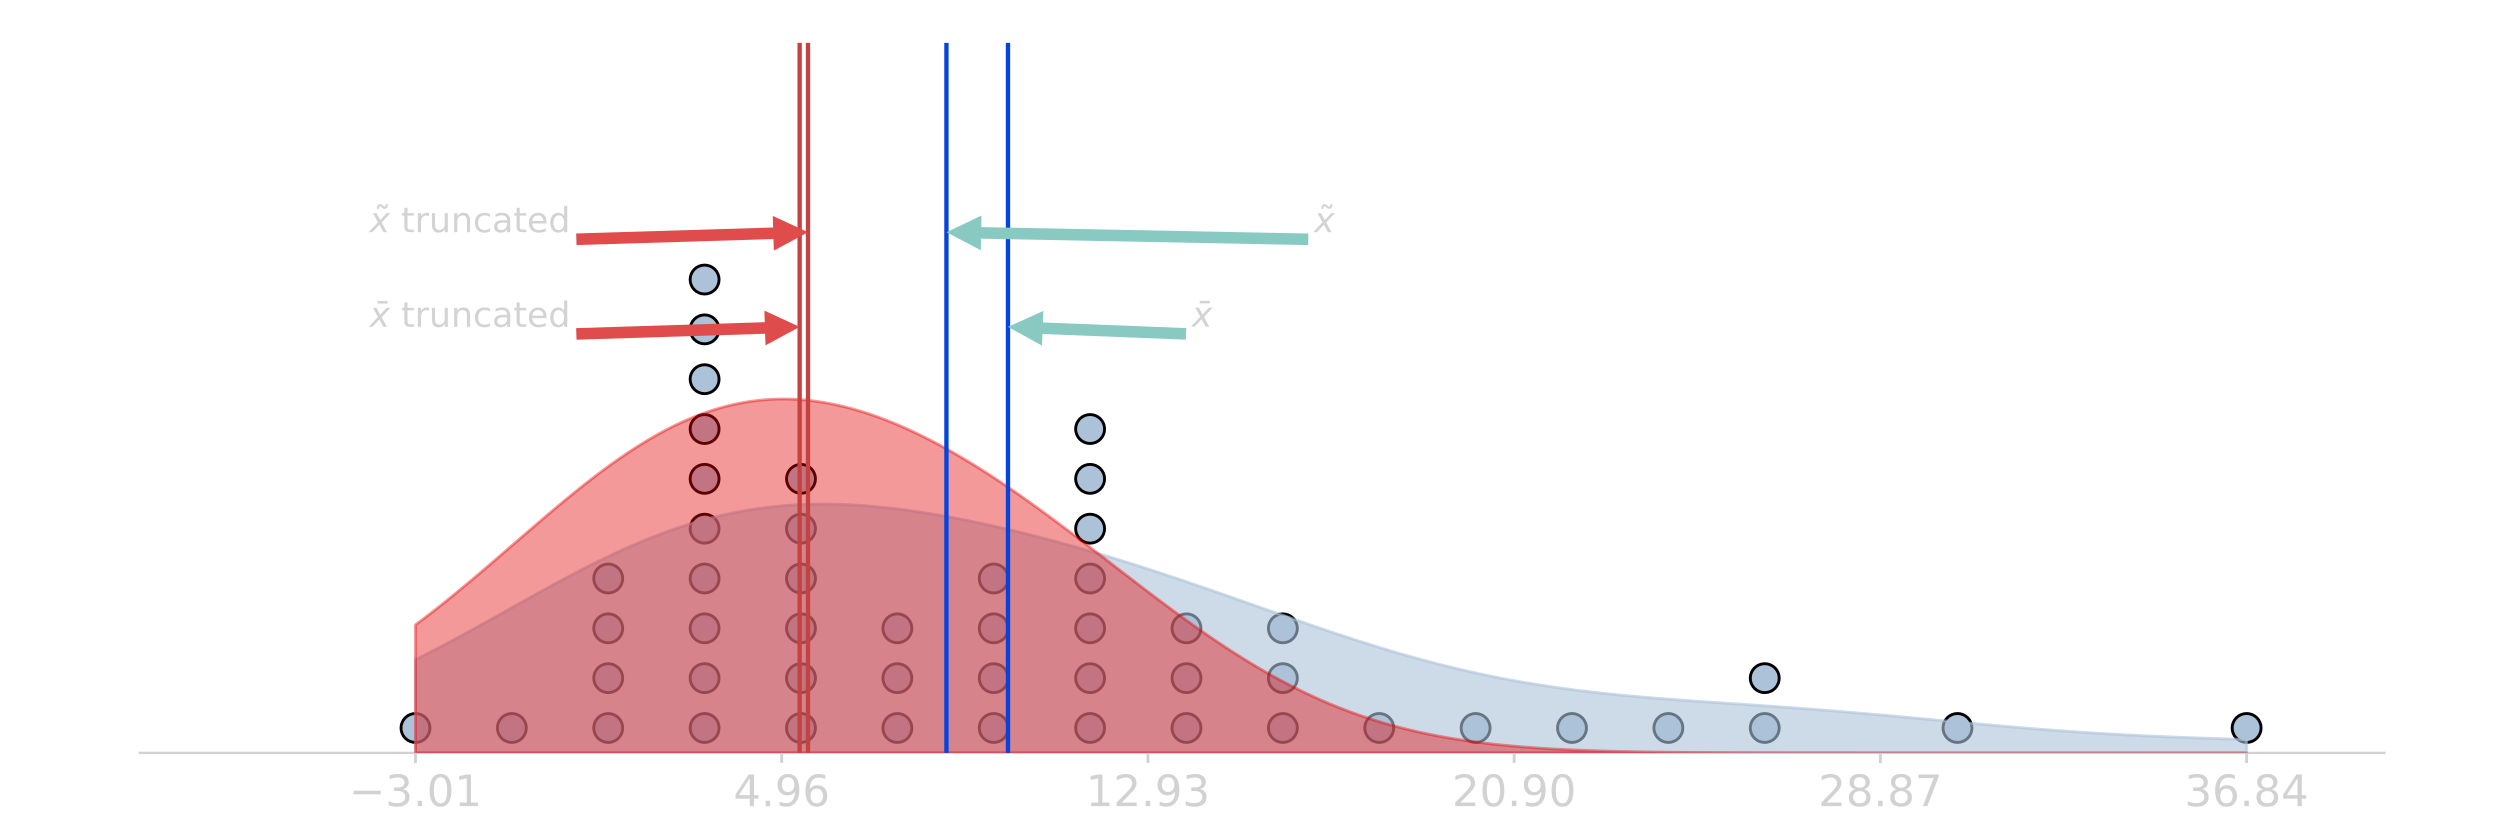 <?xml version="1.0" encoding="utf-8" standalone="no"?>
<!DOCTYPE svg PUBLIC "-//W3C//DTD SVG 1.1//EN"
  "http://www.w3.org/Graphics/SVG/1.1/DTD/svg11.dtd">
<!-- Created with matplotlib (http://matplotlib.org/) -->
<svg height="288pt" version="1.1" viewBox="0 0 864 288" width="864pt" xmlns="http://www.w3.org/2000/svg" xmlns:xlink="http://www.w3.org/1999/xlink">
 <defs>
  <style type="text/css">
*{stroke-linecap:butt;stroke-linejoin:round;}
  </style>
 </defs>
 <g id="figure_1">
  <g id="patch_1">
   <path d="M 0 288 
L 864 288 
L 864 0 
L 0 0 
z
" style="fill:none;"/>
  </g>
  <g id="axes_1">
   <g id="patch_2">
    <path d="M 48.3 260.2 
L 824.075 260.2 
L 824.075 14.818 
L 48.3 14.818 
z
" style="fill:none;"/>
   </g>
   <g id="matplotlib.axis_1">
    <g id="xtick_1">
     <g id="line2d_1">
      <defs>
       <path d="M 0 0 
L 0 3.5 
" id="m1401aebe40" style="stroke:#d2d2d2;"/>
      </defs>
      <g>
       <use style="fill:#d2d2d2;stroke:#d2d2d2;" x="143.589" xlink:href="#m1401aebe40" y="260.2"/>
      </g>
     </g>
     <g id="text_1">
      <!-- −3.01 -->
      <defs>
       <path d="M 10.594 35.5 
L 73.188 35.5 
L 73.188 27.203 
L 10.594 27.203 
z
" id="DejaVuSans-2212"/>
       <path d="M 40.578 39.312 
Q 47.656 37.797 51.625 33 
Q 55.609 28.219 55.609 21.188 
Q 55.609 10.406 48.188 4.484 
Q 40.766 -1.422 27.094 -1.422 
Q 22.516 -1.422 17.656 -0.516 
Q 12.797 0.391 7.625 2.203 
L 7.625 11.719 
Q 11.719 9.328 16.594 8.109 
Q 21.484 6.891 26.812 6.891 
Q 36.078 6.891 40.938 10.547 
Q 45.797 14.203 45.797 21.188 
Q 45.797 27.641 41.281 31.266 
Q 36.766 34.906 28.719 34.906 
L 20.219 34.906 
L 20.219 43.016 
L 29.109 43.016 
Q 36.375 43.016 40.234 45.922 
Q 44.094 48.828 44.094 54.297 
Q 44.094 59.906 40.109 62.906 
Q 36.141 65.922 28.719 65.922 
Q 24.656 65.922 20.016 65.031 
Q 15.375 64.156 9.812 62.312 
L 9.812 71.094 
Q 15.438 72.656 20.344 73.438 
Q 25.25 74.219 29.594 74.219 
Q 40.828 74.219 47.359 69.109 
Q 53.906 64.016 53.906 55.328 
Q 53.906 49.266 50.438 45.094 
Q 46.969 40.922 40.578 39.312 
z
" id="DejaVuSans-33"/>
       <path d="M 10.688 12.406 
L 21 12.406 
L 21 0 
L 10.688 0 
z
" id="DejaVuSans-2e"/>
       <path d="M 31.781 66.406 
Q 24.172 66.406 20.328 58.906 
Q 16.5 51.422 16.5 36.375 
Q 16.5 21.391 20.328 13.891 
Q 24.172 6.391 31.781 6.391 
Q 39.453 6.391 43.281 13.891 
Q 47.125 21.391 47.125 36.375 
Q 47.125 51.422 43.281 58.906 
Q 39.453 66.406 31.781 66.406 
z
M 31.781 74.219 
Q 44.047 74.219 50.516 64.516 
Q 56.984 54.828 56.984 36.375 
Q 56.984 17.969 50.516 8.266 
Q 44.047 -1.422 31.781 -1.422 
Q 19.531 -1.422 13.062 8.266 
Q 6.594 17.969 6.594 36.375 
Q 6.594 54.828 13.062 64.516 
Q 19.531 74.219 31.781 74.219 
z
" id="DejaVuSans-30"/>
       <path d="M 12.406 8.297 
L 28.516 8.297 
L 28.516 63.922 
L 10.984 60.406 
L 10.984 69.391 
L 28.422 72.906 
L 38.281 72.906 
L 38.281 8.297 
L 54.391 8.297 
L 54.391 0 
L 12.406 0 
z
" id="DejaVuSans-31"/>
      </defs>
      <g style="fill:#d2d2d2;" transform="translate(120.605 278.598)scale(0.15 -0.15)">
       <use xlink:href="#DejaVuSans-2212"/>
       <use x="83.789" xlink:href="#DejaVuSans-33"/>
       <use x="147.412" xlink:href="#DejaVuSans-2e"/>
       <use x="179.199" xlink:href="#DejaVuSans-30"/>
       <use x="242.822" xlink:href="#DejaVuSans-31"/>
      </g>
     </g>
    </g>
    <g id="xtick_2">
     <g id="line2d_2">
      <g>
       <use style="fill:#d2d2d2;stroke:#d2d2d2;" x="270.157" xlink:href="#m1401aebe40" y="260.2"/>
      </g>
     </g>
     <g id="text_2">
      <!-- 4.96 -->
      <defs>
       <path d="M 37.797 64.312 
L 12.891 25.391 
L 37.797 25.391 
z
M 35.203 72.906 
L 47.609 72.906 
L 47.609 25.391 
L 58.016 25.391 
L 58.016 17.188 
L 47.609 17.188 
L 47.609 0 
L 37.797 0 
L 37.797 17.188 
L 4.891 17.188 
L 4.891 26.703 
z
" id="DejaVuSans-34"/>
       <path d="M 10.984 1.516 
L 10.984 10.5 
Q 14.703 8.734 18.5 7.812 
Q 22.312 6.891 25.984 6.891 
Q 35.75 6.891 40.891 13.453 
Q 46.047 20.016 46.781 33.406 
Q 43.953 29.203 39.594 26.953 
Q 35.25 24.703 29.984 24.703 
Q 19.047 24.703 12.672 31.312 
Q 6.297 37.938 6.297 49.422 
Q 6.297 60.641 12.938 67.422 
Q 19.578 74.219 30.609 74.219 
Q 43.266 74.219 49.922 64.516 
Q 56.594 54.828 56.594 36.375 
Q 56.594 19.141 48.406 8.859 
Q 40.234 -1.422 26.422 -1.422 
Q 22.703 -1.422 18.891 -0.688 
Q 15.094 0.047 10.984 1.516 
z
M 30.609 32.422 
Q 37.25 32.422 41.125 36.953 
Q 45.016 41.5 45.016 49.422 
Q 45.016 57.281 41.125 61.844 
Q 37.25 66.406 30.609 66.406 
Q 23.969 66.406 20.094 61.844 
Q 16.219 57.281 16.219 49.422 
Q 16.219 41.5 20.094 36.953 
Q 23.969 32.422 30.609 32.422 
z
" id="DejaVuSans-39"/>
       <path d="M 33.016 40.375 
Q 26.375 40.375 22.484 35.828 
Q 18.609 31.297 18.609 23.391 
Q 18.609 15.531 22.484 10.953 
Q 26.375 6.391 33.016 6.391 
Q 39.656 6.391 43.531 10.953 
Q 47.406 15.531 47.406 23.391 
Q 47.406 31.297 43.531 35.828 
Q 39.656 40.375 33.016 40.375 
z
M 52.594 71.297 
L 52.594 62.312 
Q 48.875 64.062 45.094 64.984 
Q 41.312 65.922 37.594 65.922 
Q 27.828 65.922 22.672 59.328 
Q 17.531 52.734 16.797 39.406 
Q 19.672 43.656 24.016 45.922 
Q 28.375 48.188 33.594 48.188 
Q 44.578 48.188 50.953 41.516 
Q 57.328 34.859 57.328 23.391 
Q 57.328 12.156 50.688 5.359 
Q 44.047 -1.422 33.016 -1.422 
Q 20.359 -1.422 13.672 8.266 
Q 6.984 17.969 6.984 36.375 
Q 6.984 53.656 15.188 63.938 
Q 23.391 74.219 37.203 74.219 
Q 40.922 74.219 44.703 73.484 
Q 48.484 72.75 52.594 71.297 
z
" id="DejaVuSans-36"/>
      </defs>
      <g style="fill:#d2d2d2;" transform="translate(253.458 278.598)scale(0.15 -0.15)">
       <use xlink:href="#DejaVuSans-34"/>
       <use x="63.623" xlink:href="#DejaVuSans-2e"/>
       <use x="95.41" xlink:href="#DejaVuSans-39"/>
       <use x="159.033" xlink:href="#DejaVuSans-36"/>
      </g>
     </g>
    </g>
    <g id="xtick_3">
     <g id="line2d_3">
      <g>
       <use style="fill:#d2d2d2;stroke:#d2d2d2;" x="396.725" xlink:href="#m1401aebe40" y="260.2"/>
      </g>
     </g>
     <g id="text_3">
      <!-- 12.93 -->
      <defs>
       <path d="M 19.188 8.297 
L 53.609 8.297 
L 53.609 0 
L 7.328 0 
L 7.328 8.297 
Q 12.938 14.109 22.625 23.891 
Q 32.328 33.688 34.812 36.531 
Q 39.547 41.844 41.422 45.531 
Q 43.312 49.219 43.312 52.781 
Q 43.312 58.594 39.234 62.25 
Q 35.156 65.922 28.609 65.922 
Q 23.969 65.922 18.812 64.312 
Q 13.672 62.703 7.812 59.422 
L 7.812 69.391 
Q 13.766 71.781 18.938 73 
Q 24.125 74.219 28.422 74.219 
Q 39.75 74.219 46.484 68.547 
Q 53.219 62.891 53.219 53.422 
Q 53.219 48.922 51.531 44.891 
Q 49.859 40.875 45.406 35.406 
Q 44.188 33.984 37.641 27.219 
Q 31.109 20.453 19.188 8.297 
z
" id="DejaVuSans-32"/>
      </defs>
      <g style="fill:#d2d2d2;" transform="translate(375.254 278.598)scale(0.15 -0.15)">
       <use xlink:href="#DejaVuSans-31"/>
       <use x="63.623" xlink:href="#DejaVuSans-32"/>
       <use x="127.246" xlink:href="#DejaVuSans-2e"/>
       <use x="159.033" xlink:href="#DejaVuSans-39"/>
       <use x="222.656" xlink:href="#DejaVuSans-33"/>
      </g>
     </g>
    </g>
    <g id="xtick_4">
     <g id="line2d_4">
      <g>
       <use style="fill:#d2d2d2;stroke:#d2d2d2;" x="523.294" xlink:href="#m1401aebe40" y="260.2"/>
      </g>
     </g>
     <g id="text_4">
      <!-- 20.90 -->
      <g style="fill:#d2d2d2;" transform="translate(501.823 278.598)scale(0.15 -0.15)">
       <use xlink:href="#DejaVuSans-32"/>
       <use x="63.623" xlink:href="#DejaVuSans-30"/>
       <use x="127.246" xlink:href="#DejaVuSans-2e"/>
       <use x="159.033" xlink:href="#DejaVuSans-39"/>
       <use x="222.656" xlink:href="#DejaVuSans-30"/>
      </g>
     </g>
    </g>
    <g id="xtick_5">
     <g id="line2d_5">
      <g>
       <use style="fill:#d2d2d2;stroke:#d2d2d2;" x="649.862" xlink:href="#m1401aebe40" y="260.2"/>
      </g>
     </g>
     <g id="text_5">
      <!-- 28.87 -->
      <defs>
       <path d="M 31.781 34.625 
Q 24.75 34.625 20.719 30.859 
Q 16.703 27.094 16.703 20.516 
Q 16.703 13.922 20.719 10.156 
Q 24.75 6.391 31.781 6.391 
Q 38.812 6.391 42.859 10.172 
Q 46.922 13.969 46.922 20.516 
Q 46.922 27.094 42.891 30.859 
Q 38.875 34.625 31.781 34.625 
z
M 21.922 38.812 
Q 15.578 40.375 12.031 44.719 
Q 8.5 49.078 8.5 55.328 
Q 8.5 64.062 14.719 69.141 
Q 20.953 74.219 31.781 74.219 
Q 42.672 74.219 48.875 69.141 
Q 55.078 64.062 55.078 55.328 
Q 55.078 49.078 51.531 44.719 
Q 48 40.375 41.703 38.812 
Q 48.828 37.156 52.797 32.312 
Q 56.781 27.484 56.781 20.516 
Q 56.781 9.906 50.312 4.234 
Q 43.844 -1.422 31.781 -1.422 
Q 19.734 -1.422 13.25 4.234 
Q 6.781 9.906 6.781 20.516 
Q 6.781 27.484 10.781 32.312 
Q 14.797 37.156 21.922 38.812 
z
M 18.312 54.391 
Q 18.312 48.734 21.844 45.562 
Q 25.391 42.391 31.781 42.391 
Q 38.141 42.391 41.719 45.562 
Q 45.312 48.734 45.312 54.391 
Q 45.312 60.062 41.719 63.234 
Q 38.141 66.406 31.781 66.406 
Q 25.391 66.406 21.844 63.234 
Q 18.312 60.062 18.312 54.391 
z
" id="DejaVuSans-38"/>
       <path d="M 8.203 72.906 
L 55.078 72.906 
L 55.078 68.703 
L 28.609 0 
L 18.312 0 
L 43.219 64.594 
L 8.203 64.594 
z
" id="DejaVuSans-37"/>
      </defs>
      <g style="fill:#d2d2d2;" transform="translate(628.391 278.598)scale(0.15 -0.15)">
       <use xlink:href="#DejaVuSans-32"/>
       <use x="63.623" xlink:href="#DejaVuSans-38"/>
       <use x="127.246" xlink:href="#DejaVuSans-2e"/>
       <use x="159.033" xlink:href="#DejaVuSans-38"/>
       <use x="222.656" xlink:href="#DejaVuSans-37"/>
      </g>
     </g>
    </g>
    <g id="xtick_6">
     <g id="line2d_6">
      <g>
       <use style="fill:#d2d2d2;stroke:#d2d2d2;" x="776.431" xlink:href="#m1401aebe40" y="260.2"/>
      </g>
     </g>
     <g id="text_6">
      <!-- 36.84 -->
      <g style="fill:#d2d2d2;" transform="translate(754.96 278.598)scale(0.15 -0.15)">
       <use xlink:href="#DejaVuSans-33"/>
       <use x="63.623" xlink:href="#DejaVuSans-36"/>
       <use x="127.246" xlink:href="#DejaVuSans-2e"/>
       <use x="159.033" xlink:href="#DejaVuSans-38"/>
       <use x="222.656" xlink:href="#DejaVuSans-34"/>
      </g>
     </g>
    </g>
    <g id="text_7">
     <!-- Observed Value -->
     <defs>
      <path d="M 39.406 66.219 
Q 28.656 66.219 22.328 58.203 
Q 16.016 50.203 16.016 36.375 
Q 16.016 22.609 22.328 14.594 
Q 28.656 6.594 39.406 6.594 
Q 50.141 6.594 56.422 14.594 
Q 62.703 22.609 62.703 36.375 
Q 62.703 50.203 56.422 58.203 
Q 50.141 66.219 39.406 66.219 
z
M 39.406 74.219 
Q 54.734 74.219 63.906 63.938 
Q 73.094 53.656 73.094 36.375 
Q 73.094 19.141 63.906 8.859 
Q 54.734 -1.422 39.406 -1.422 
Q 24.031 -1.422 14.812 8.828 
Q 5.609 19.094 5.609 36.375 
Q 5.609 53.656 14.812 63.938 
Q 24.031 74.219 39.406 74.219 
z
" id="DejaVuSans-4f"/>
      <path d="M 48.688 27.297 
Q 48.688 37.203 44.609 42.844 
Q 40.531 48.484 33.406 48.484 
Q 26.266 48.484 22.188 42.844 
Q 18.109 37.203 18.109 27.297 
Q 18.109 17.391 22.188 11.75 
Q 26.266 6.109 33.406 6.109 
Q 40.531 6.109 44.609 11.75 
Q 48.688 17.391 48.688 27.297 
z
M 18.109 46.391 
Q 20.953 51.266 25.266 53.625 
Q 29.594 56 35.594 56 
Q 45.562 56 51.781 48.094 
Q 58.016 40.188 58.016 27.297 
Q 58.016 14.406 51.781 6.484 
Q 45.562 -1.422 35.594 -1.422 
Q 29.594 -1.422 25.266 0.953 
Q 20.953 3.328 18.109 8.203 
L 18.109 0 
L 9.078 0 
L 9.078 75.984 
L 18.109 75.984 
z
" id="DejaVuSans-62"/>
      <path d="M 44.281 53.078 
L 44.281 44.578 
Q 40.484 46.531 36.375 47.5 
Q 32.281 48.484 27.875 48.484 
Q 21.188 48.484 17.844 46.438 
Q 14.5 44.391 14.5 40.281 
Q 14.5 37.156 16.891 35.375 
Q 19.281 33.594 26.516 31.984 
L 29.594 31.297 
Q 39.156 29.25 43.188 25.516 
Q 47.219 21.781 47.219 15.094 
Q 47.219 7.469 41.188 3.016 
Q 35.156 -1.422 24.609 -1.422 
Q 20.219 -1.422 15.453 -0.562 
Q 10.688 0.297 5.422 2 
L 5.422 11.281 
Q 10.406 8.688 15.234 7.391 
Q 20.062 6.109 24.812 6.109 
Q 31.156 6.109 34.562 8.281 
Q 37.984 10.453 37.984 14.406 
Q 37.984 18.062 35.516 20.016 
Q 33.062 21.969 24.703 23.781 
L 21.578 24.516 
Q 13.234 26.266 9.516 29.906 
Q 5.812 33.547 5.812 39.891 
Q 5.812 47.609 11.281 51.797 
Q 16.75 56 26.812 56 
Q 31.781 56 36.172 55.266 
Q 40.578 54.547 44.281 53.078 
z
" id="DejaVuSans-73"/>
      <path d="M 56.203 29.594 
L 56.203 25.203 
L 14.891 25.203 
Q 15.484 15.922 20.484 11.062 
Q 25.484 6.203 34.422 6.203 
Q 39.594 6.203 44.453 7.469 
Q 49.312 8.734 54.109 11.281 
L 54.109 2.781 
Q 49.266 0.734 44.188 -0.344 
Q 39.109 -1.422 33.891 -1.422 
Q 20.797 -1.422 13.156 6.188 
Q 5.516 13.812 5.516 26.812 
Q 5.516 40.234 12.766 48.109 
Q 20.016 56 32.328 56 
Q 43.359 56 49.781 48.891 
Q 56.203 41.797 56.203 29.594 
z
M 47.219 32.234 
Q 47.125 39.594 43.094 43.984 
Q 39.062 48.391 32.422 48.391 
Q 24.906 48.391 20.391 44.141 
Q 15.875 39.891 15.188 32.172 
z
" id="DejaVuSans-65"/>
      <path d="M 41.109 46.297 
Q 39.594 47.172 37.812 47.578 
Q 36.031 48 33.891 48 
Q 26.266 48 22.188 43.047 
Q 18.109 38.094 18.109 28.812 
L 18.109 0 
L 9.078 0 
L 9.078 54.688 
L 18.109 54.688 
L 18.109 46.188 
Q 20.953 51.172 25.484 53.578 
Q 30.031 56 36.531 56 
Q 37.453 56 38.578 55.875 
Q 39.703 55.766 41.062 55.516 
z
" id="DejaVuSans-72"/>
      <path d="M 2.984 54.688 
L 12.5 54.688 
L 29.594 8.797 
L 46.688 54.688 
L 56.203 54.688 
L 35.688 0 
L 23.484 0 
z
" id="DejaVuSans-76"/>
      <path d="M 45.406 46.391 
L 45.406 75.984 
L 54.391 75.984 
L 54.391 0 
L 45.406 0 
L 45.406 8.203 
Q 42.578 3.328 38.25 0.953 
Q 33.938 -1.422 27.875 -1.422 
Q 17.969 -1.422 11.734 6.484 
Q 5.516 14.406 5.516 27.297 
Q 5.516 40.188 11.734 48.094 
Q 17.969 56 27.875 56 
Q 33.938 56 38.25 53.625 
Q 42.578 51.266 45.406 46.391 
z
M 14.797 27.297 
Q 14.797 17.391 18.875 11.75 
Q 22.953 6.109 30.078 6.109 
Q 37.203 6.109 41.297 11.75 
Q 45.406 17.391 45.406 27.297 
Q 45.406 37.203 41.297 42.844 
Q 37.203 48.484 30.078 48.484 
Q 22.953 48.484 18.875 42.844 
Q 14.797 37.203 14.797 27.297 
z
" id="DejaVuSans-64"/>
      <path id="DejaVuSans-20"/>
      <path d="M 28.609 0 
L 0.781 72.906 
L 11.078 72.906 
L 34.188 11.531 
L 57.328 72.906 
L 67.578 72.906 
L 39.797 0 
z
" id="DejaVuSans-56"/>
      <path d="M 34.281 27.484 
Q 23.391 27.484 19.188 25 
Q 14.984 22.516 14.984 16.5 
Q 14.984 11.719 18.141 8.906 
Q 21.297 6.109 26.703 6.109 
Q 34.188 6.109 38.703 11.406 
Q 43.219 16.703 43.219 25.484 
L 43.219 27.484 
z
M 52.203 31.203 
L 52.203 0 
L 43.219 0 
L 43.219 8.297 
Q 40.141 3.328 35.547 0.953 
Q 30.953 -1.422 24.312 -1.422 
Q 15.922 -1.422 10.953 3.297 
Q 6 8.016 6 15.922 
Q 6 25.141 12.172 29.828 
Q 18.359 34.516 30.609 34.516 
L 43.219 34.516 
L 43.219 35.406 
Q 43.219 41.609 39.141 45 
Q 35.062 48.391 27.688 48.391 
Q 23 48.391 18.547 47.266 
Q 14.109 46.141 10.016 43.891 
L 10.016 52.203 
Q 14.938 54.109 19.578 55.047 
Q 24.219 56 28.609 56 
Q 40.484 56 46.344 49.844 
Q 52.203 43.703 52.203 31.203 
z
" id="DejaVuSans-61"/>
      <path d="M 9.422 75.984 
L 18.406 75.984 
L 18.406 0 
L 9.422 0 
z
" id="DejaVuSans-6c"/>
      <path d="M 8.5 21.578 
L 8.5 54.688 
L 17.484 54.688 
L 17.484 21.922 
Q 17.484 14.156 20.5 10.266 
Q 23.531 6.391 29.594 6.391 
Q 36.859 6.391 41.078 11.031 
Q 45.312 15.672 45.312 23.688 
L 45.312 54.688 
L 54.297 54.688 
L 54.297 0 
L 45.312 0 
L 45.312 8.406 
Q 42.047 3.422 37.719 1 
Q 33.406 -1.422 27.688 -1.422 
Q 18.266 -1.422 13.375 4.438 
Q 8.5 10.297 8.5 21.578 
z
M 31.109 56 
z
" id="DejaVuSans-75"/>
     </defs>
     <g style="fill:#d2d2d2;" transform="translate(356.669 306.914)scale(0.2 -0.2)">
      <use xlink:href="#DejaVuSans-4f"/>
      <use x="78.711" xlink:href="#DejaVuSans-62"/>
      <use x="142.188" xlink:href="#DejaVuSans-73"/>
      <use x="194.287" xlink:href="#DejaVuSans-65"/>
      <use x="255.811" xlink:href="#DejaVuSans-72"/>
      <use x="296.924" xlink:href="#DejaVuSans-76"/>
      <use x="356.104" xlink:href="#DejaVuSans-65"/>
      <use x="417.627" xlink:href="#DejaVuSans-64"/>
      <use x="481.104" xlink:href="#DejaVuSans-20"/>
      <use x="512.891" xlink:href="#DejaVuSans-56"/>
      <use x="581.189" xlink:href="#DejaVuSans-61"/>
      <use x="642.469" xlink:href="#DejaVuSans-6c"/>
      <use x="670.252" xlink:href="#DejaVuSans-75"/>
      <use x="733.631" xlink:href="#DejaVuSans-65"/>
     </g>
    </g>
   </g>
   <g id="matplotlib.axis_2"/>
   <g id="patch_3">
    <path d="M 48.3 260.2 
L 824.075 260.2 
" style="fill:none;stroke:#d2d2d2;stroke-linecap:square;stroke-linejoin:miter;stroke-width:0.8;"/>
   </g>
   <g id="PathCollection_1">
    <defs>
     <path d="M 0 5 
C 1.326 5 2.598 4.473 3.536 3.536 
C 4.473 2.598 5 1.326 5 0 
C 5 -1.326 4.473 -2.598 3.536 -3.536 
C 2.598 -4.473 1.326 -5 0 -5 
C -1.326 -5 -2.598 -4.473 -3.536 -3.536 
C -4.473 -2.598 -5 -1.326 -5 0 
C -5 1.326 -4.473 2.598 -3.536 3.536 
C -2.598 4.473 -1.326 5 0 5 
z
" id="mea79d0e5cb" style="stroke:#000000;"/>
    </defs>
    <g clip-path="url(#p66c39e3707)">
     <use style="fill:#acc2d9;stroke:#000000;" x="143.589" xlink:href="#mea79d0e5cb" y="251.59"/>
     <use style="fill:#acc2d9;stroke:#000000;" x="176.896" xlink:href="#mea79d0e5cb" y="251.59"/>
     <use style="fill:#acc2d9;stroke:#000000;" x="210.204" xlink:href="#mea79d0e5cb" y="251.59"/>
     <use style="fill:#acc2d9;stroke:#000000;" x="210.204" xlink:href="#mea79d0e5cb" y="234.37"/>
     <use style="fill:#acc2d9;stroke:#000000;" x="210.204" xlink:href="#mea79d0e5cb" y="217.15"/>
     <use style="fill:#acc2d9;stroke:#000000;" x="210.204" xlink:href="#mea79d0e5cb" y="199.931"/>
     <use style="fill:#acc2d9;stroke:#000000;" x="243.511" xlink:href="#mea79d0e5cb" y="251.59"/>
     <use style="fill:#acc2d9;stroke:#000000;" x="243.511" xlink:href="#mea79d0e5cb" y="234.37"/>
     <use style="fill:#acc2d9;stroke:#000000;" x="243.511" xlink:href="#mea79d0e5cb" y="217.15"/>
     <use style="fill:#acc2d9;stroke:#000000;" x="243.511" xlink:href="#mea79d0e5cb" y="199.931"/>
     <use style="fill:#acc2d9;stroke:#000000;" x="243.511" xlink:href="#mea79d0e5cb" y="182.711"/>
     <use style="fill:#acc2d9;stroke:#000000;" x="243.511" xlink:href="#mea79d0e5cb" y="165.491"/>
     <use style="fill:#acc2d9;stroke:#000000;" x="243.511" xlink:href="#mea79d0e5cb" y="148.271"/>
     <use style="fill:#acc2d9;stroke:#000000;" x="243.511" xlink:href="#mea79d0e5cb" y="131.051"/>
     <use style="fill:#acc2d9;stroke:#000000;" x="243.511" xlink:href="#mea79d0e5cb" y="113.832"/>
     <use style="fill:#acc2d9;stroke:#000000;" x="243.511" xlink:href="#mea79d0e5cb" y="96.612"/>
     <use style="fill:#acc2d9;stroke:#000000;" x="276.819" xlink:href="#mea79d0e5cb" y="251.59"/>
     <use style="fill:#acc2d9;stroke:#000000;" x="276.819" xlink:href="#mea79d0e5cb" y="234.37"/>
     <use style="fill:#acc2d9;stroke:#000000;" x="276.819" xlink:href="#mea79d0e5cb" y="217.15"/>
     <use style="fill:#acc2d9;stroke:#000000;" x="276.819" xlink:href="#mea79d0e5cb" y="199.931"/>
     <use style="fill:#acc2d9;stroke:#000000;" x="276.819" xlink:href="#mea79d0e5cb" y="182.711"/>
     <use style="fill:#acc2d9;stroke:#000000;" x="276.819" xlink:href="#mea79d0e5cb" y="165.491"/>
     <use style="fill:#acc2d9;stroke:#000000;" x="310.126" xlink:href="#mea79d0e5cb" y="251.59"/>
     <use style="fill:#acc2d9;stroke:#000000;" x="310.126" xlink:href="#mea79d0e5cb" y="234.37"/>
     <use style="fill:#acc2d9;stroke:#000000;" x="310.126" xlink:href="#mea79d0e5cb" y="217.15"/>
     <use style="fill:#acc2d9;stroke:#000000;" x="343.434" xlink:href="#mea79d0e5cb" y="251.59"/>
     <use style="fill:#acc2d9;stroke:#000000;" x="343.434" xlink:href="#mea79d0e5cb" y="234.37"/>
     <use style="fill:#acc2d9;stroke:#000000;" x="343.434" xlink:href="#mea79d0e5cb" y="217.15"/>
     <use style="fill:#acc2d9;stroke:#000000;" x="343.434" xlink:href="#mea79d0e5cb" y="199.931"/>
     <use style="fill:#acc2d9;stroke:#000000;" x="376.741" xlink:href="#mea79d0e5cb" y="251.59"/>
     <use style="fill:#acc2d9;stroke:#000000;" x="376.741" xlink:href="#mea79d0e5cb" y="234.37"/>
     <use style="fill:#acc2d9;stroke:#000000;" x="376.741" xlink:href="#mea79d0e5cb" y="217.15"/>
     <use style="fill:#acc2d9;stroke:#000000;" x="376.741" xlink:href="#mea79d0e5cb" y="199.931"/>
     <use style="fill:#acc2d9;stroke:#000000;" x="376.741" xlink:href="#mea79d0e5cb" y="182.711"/>
     <use style="fill:#acc2d9;stroke:#000000;" x="376.741" xlink:href="#mea79d0e5cb" y="165.491"/>
     <use style="fill:#acc2d9;stroke:#000000;" x="376.741" xlink:href="#mea79d0e5cb" y="148.271"/>
     <use style="fill:#acc2d9;stroke:#000000;" x="410.048" xlink:href="#mea79d0e5cb" y="251.59"/>
     <use style="fill:#acc2d9;stroke:#000000;" x="410.048" xlink:href="#mea79d0e5cb" y="234.37"/>
     <use style="fill:#acc2d9;stroke:#000000;" x="410.048" xlink:href="#mea79d0e5cb" y="217.15"/>
     <use style="fill:#acc2d9;stroke:#000000;" x="443.356" xlink:href="#mea79d0e5cb" y="251.59"/>
     <use style="fill:#acc2d9;stroke:#000000;" x="443.356" xlink:href="#mea79d0e5cb" y="234.37"/>
     <use style="fill:#acc2d9;stroke:#000000;" x="443.356" xlink:href="#mea79d0e5cb" y="217.15"/>
     <use style="fill:#acc2d9;stroke:#000000;" x="476.663" xlink:href="#mea79d0e5cb" y="251.59"/>
     <use style="fill:#acc2d9;stroke:#000000;" x="509.971" xlink:href="#mea79d0e5cb" y="251.59"/>
     <use style="fill:#acc2d9;stroke:#000000;" x="543.278" xlink:href="#mea79d0e5cb" y="251.59"/>
     <use style="fill:#acc2d9;stroke:#000000;" x="576.586" xlink:href="#mea79d0e5cb" y="251.59"/>
     <use style="fill:#acc2d9;stroke:#000000;" x="609.893" xlink:href="#mea79d0e5cb" y="251.59"/>
     <use style="fill:#acc2d9;stroke:#000000;" x="609.893" xlink:href="#mea79d0e5cb" y="234.37"/>
     <use style="fill:#acc2d9;stroke:#000000;" x="676.508" xlink:href="#mea79d0e5cb" y="251.59"/>
     <use style="fill:#acc2d9;stroke:#000000;" x="776.431" xlink:href="#mea79d0e5cb" y="251.59"/>
    </g>
   </g>
  </g>
  <g id="axes_2">
   <g id="PolyCollection_1">
    <defs>
     <path d="M 143.589 -27.8 
L 143.589 -60.035 
L 144.857 -60.668 
L 146.125 -61.307 
L 147.393 -61.951 
L 148.662 -62.6 
L 149.93 -63.254 
L 151.198 -63.913 
L 152.466 -64.577 
L 153.734 -65.246 
L 155.003 -65.918 
L 156.271 -66.595 
L 157.539 -67.276 
L 158.807 -67.96 
L 160.076 -68.648 
L 161.344 -69.339 
L 162.612 -70.033 
L 163.88 -70.73 
L 165.148 -71.429 
L 166.417 -72.13 
L 167.685 -72.834 
L 168.953 -73.539 
L 170.221 -74.245 
L 171.49 -74.953 
L 172.758 -75.662 
L 174.026 -76.372 
L 175.294 -77.081 
L 176.562 -77.791 
L 177.831 -78.501 
L 179.099 -79.21 
L 180.367 -79.919 
L 181.635 -80.627 
L 182.904 -81.333 
L 184.172 -82.038 
L 185.44 -82.74 
L 186.708 -83.441 
L 187.976 -84.139 
L 189.245 -84.834 
L 190.513 -85.527 
L 191.781 -86.216 
L 193.049 -86.901 
L 194.318 -87.582 
L 195.586 -88.26 
L 196.854 -88.932 
L 198.122 -89.6 
L 199.39 -90.263 
L 200.659 -90.921 
L 201.927 -91.573 
L 203.195 -92.219 
L 204.463 -92.859 
L 205.732 -93.492 
L 207 -94.119 
L 208.268 -94.739 
L 209.536 -95.352 
L 210.804 -95.958 
L 212.073 -96.555 
L 213.341 -97.145 
L 214.609 -97.727 
L 215.877 -98.301 
L 217.145 -98.866 
L 218.414 -99.422 
L 219.682 -99.97 
L 220.95 -100.508 
L 222.218 -101.037 
L 223.487 -101.556 
L 224.755 -102.066 
L 226.023 -102.566 
L 227.291 -103.056 
L 228.559 -103.536 
L 229.828 -104.005 
L 231.096 -104.464 
L 232.364 -104.913 
L 233.632 -105.351 
L 234.901 -105.778 
L 236.169 -106.194 
L 237.437 -106.6 
L 238.705 -106.994 
L 239.973 -107.377 
L 241.242 -107.749 
L 242.51 -108.11 
L 243.778 -108.46 
L 245.046 -108.798 
L 246.315 -109.125 
L 247.583 -109.44 
L 248.851 -109.744 
L 250.119 -110.037 
L 251.387 -110.318 
L 252.656 -110.588 
L 253.924 -110.846 
L 255.192 -111.093 
L 256.46 -111.329 
L 257.729 -111.554 
L 258.997 -111.767 
L 260.265 -111.969 
L 261.533 -112.159 
L 262.801 -112.339 
L 264.07 -112.507 
L 265.338 -112.665 
L 266.606 -112.812 
L 267.874 -112.948 
L 269.143 -113.073 
L 270.411 -113.188 
L 271.679 -113.292 
L 272.947 -113.385 
L 274.215 -113.469 
L 275.484 -113.542 
L 276.752 -113.605 
L 278.02 -113.658 
L 279.288 -113.702 
L 280.557 -113.735 
L 281.825 -113.759 
L 283.093 -113.774 
L 284.361 -113.779 
L 285.629 -113.775 
L 286.898 -113.763 
L 288.166 -113.741 
L 289.434 -113.71 
L 290.702 -113.671 
L 291.97 -113.624 
L 293.239 -113.568 
L 294.507 -113.504 
L 295.775 -113.432 
L 297.043 -113.352 
L 298.312 -113.264 
L 299.58 -113.169 
L 300.848 -113.067 
L 302.116 -112.957 
L 303.384 -112.839 
L 304.653 -112.715 
L 305.921 -112.584 
L 307.189 -112.447 
L 308.457 -112.302 
L 309.726 -112.151 
L 310.994 -111.994 
L 312.262 -111.831 
L 313.53 -111.661 
L 314.798 -111.486 
L 316.067 -111.304 
L 317.335 -111.117 
L 318.603 -110.925 
L 319.871 -110.727 
L 321.14 -110.523 
L 322.408 -110.314 
L 323.676 -110.1 
L 324.944 -109.881 
L 326.212 -109.657 
L 327.481 -109.429 
L 328.749 -109.195 
L 330.017 -108.957 
L 331.285 -108.714 
L 332.554 -108.467 
L 333.822 -108.215 
L 335.09 -107.959 
L 336.358 -107.699 
L 337.626 -107.434 
L 338.895 -107.166 
L 340.163 -106.893 
L 341.431 -106.617 
L 342.699 -106.336 
L 343.968 -106.052 
L 345.236 -105.764 
L 346.504 -105.472 
L 347.772 -105.176 
L 349.04 -104.877 
L 350.309 -104.574 
L 351.577 -104.268 
L 352.845 -103.958 
L 354.113 -103.645 
L 355.382 -103.328 
L 356.65 -103.008 
L 357.918 -102.685 
L 359.186 -102.358 
L 360.454 -102.028 
L 361.723 -101.695 
L 362.991 -101.359 
L 364.259 -101.02 
L 365.527 -100.677 
L 366.795 -100.331 
L 368.064 -99.983 
L 369.332 -99.631 
L 370.6 -99.276 
L 371.868 -98.919 
L 373.137 -98.558 
L 374.405 -98.195 
L 375.673 -97.828 
L 376.941 -97.459 
L 378.209 -97.087 
L 379.478 -96.712 
L 380.746 -96.335 
L 382.014 -95.954 
L 383.282 -95.571 
L 384.551 -95.186 
L 385.819 -94.797 
L 387.087 -94.407 
L 388.355 -94.013 
L 389.623 -93.617 
L 390.892 -93.219 
L 392.16 -92.818 
L 393.428 -92.415 
L 394.696 -92.01 
L 395.965 -91.602 
L 397.233 -91.192 
L 398.501 -90.78 
L 399.769 -90.366 
L 401.037 -89.949 
L 402.306 -89.531 
L 403.574 -89.11 
L 404.842 -88.688 
L 406.11 -88.264 
L 407.379 -87.838 
L 408.647 -87.41 
L 409.915 -86.981 
L 411.183 -86.55 
L 412.451 -86.117 
L 413.72 -85.683 
L 414.988 -85.248 
L 416.256 -84.811 
L 417.524 -84.373 
L 418.793 -83.934 
L 420.061 -83.494 
L 421.329 -83.053 
L 422.597 -82.611 
L 423.865 -82.168 
L 425.134 -81.724 
L 426.402 -81.28 
L 427.67 -80.835 
L 428.938 -80.39 
L 430.207 -79.944 
L 431.475 -79.498 
L 432.743 -79.052 
L 434.011 -78.605 
L 435.279 -78.159 
L 436.548 -77.713 
L 437.816 -77.267 
L 439.084 -76.821 
L 440.352 -76.376 
L 441.62 -75.931 
L 442.889 -75.487 
L 444.157 -75.044 
L 445.425 -74.601 
L 446.693 -74.16 
L 447.962 -73.719 
L 449.23 -73.28 
L 450.498 -72.842 
L 451.766 -72.405 
L 453.034 -71.969 
L 454.303 -71.535 
L 455.571 -71.103 
L 456.839 -70.673 
L 458.107 -70.244 
L 459.376 -69.818 
L 460.644 -69.394 
L 461.912 -68.971 
L 463.18 -68.551 
L 464.448 -68.134 
L 465.717 -67.719 
L 466.985 -67.306 
L 468.253 -66.897 
L 469.521 -66.49 
L 470.79 -66.086 
L 472.058 -65.684 
L 473.326 -65.286 
L 474.594 -64.891 
L 475.862 -64.5 
L 477.131 -64.111 
L 478.399 -63.726 
L 479.667 -63.345 
L 480.935 -62.967 
L 482.204 -62.593 
L 483.472 -62.222 
L 484.74 -61.856 
L 486.008 -61.493 
L 487.276 -61.134 
L 488.545 -60.779 
L 489.813 -60.428 
L 491.081 -60.081 
L 492.349 -59.739 
L 493.618 -59.4 
L 494.886 -59.066 
L 496.154 -58.736 
L 497.422 -58.411 
L 498.69 -58.09 
L 499.959 -57.773 
L 501.227 -57.461 
L 502.495 -57.153 
L 503.763 -56.85 
L 505.031 -56.551 
L 506.3 -56.257 
L 507.568 -55.968 
L 508.836 -55.683 
L 510.104 -55.403 
L 511.373 -55.127 
L 512.641 -54.856 
L 513.909 -54.59 
L 515.177 -54.328 
L 516.445 -54.071 
L 517.714 -53.819 
L 518.982 -53.571 
L 520.25 -53.328 
L 521.518 -53.089 
L 522.787 -52.855 
L 524.055 -52.625 
L 525.323 -52.4 
L 526.591 -52.179 
L 527.859 -51.963 
L 529.128 -51.751 
L 530.396 -51.543 
L 531.664 -51.34 
L 532.932 -51.141 
L 534.201 -50.946 
L 535.469 -50.755 
L 536.737 -50.568 
L 538.005 -50.386 
L 539.273 -50.207 
L 540.542 -50.032 
L 541.81 -49.861 
L 543.078 -49.694 
L 544.346 -49.531 
L 545.615 -49.371 
L 546.883 -49.215 
L 548.151 -49.062 
L 549.419 -48.913 
L 550.687 -48.767 
L 551.956 -48.624 
L 553.224 -48.484 
L 554.492 -48.348 
L 555.76 -48.214 
L 557.029 -48.084 
L 558.297 -47.956 
L 559.565 -47.831 
L 560.833 -47.708 
L 562.101 -47.589 
L 563.37 -47.471 
L 564.638 -47.356 
L 565.906 -47.243 
L 567.174 -47.133 
L 568.443 -47.024 
L 569.711 -46.918 
L 570.979 -46.813 
L 572.247 -46.71 
L 573.515 -46.609 
L 574.784 -46.51 
L 576.052 -46.412 
L 577.32 -46.316 
L 578.588 -46.22 
L 579.856 -46.127 
L 581.125 -46.034 
L 582.393 -45.942 
L 583.661 -45.852 
L 584.929 -45.762 
L 586.198 -45.673 
L 587.466 -45.585 
L 588.734 -45.497 
L 590.002 -45.41 
L 591.27 -45.324 
L 592.539 -45.238 
L 593.807 -45.152 
L 595.075 -45.066 
L 596.343 -44.981 
L 597.612 -44.896 
L 598.88 -44.811 
L 600.148 -44.725 
L 601.416 -44.64 
L 602.684 -44.555 
L 603.953 -44.469 
L 605.221 -44.383 
L 606.489 -44.297 
L 607.757 -44.21 
L 609.026 -44.123 
L 610.294 -44.035 
L 611.562 -43.947 
L 612.83 -43.858 
L 614.098 -43.769 
L 615.367 -43.679 
L 616.635 -43.588 
L 617.903 -43.497 
L 619.171 -43.405 
L 620.44 -43.312 
L 621.708 -43.218 
L 622.976 -43.124 
L 624.244 -43.028 
L 625.512 -42.932 
L 626.781 -42.835 
L 628.049 -42.737 
L 629.317 -42.638 
L 630.585 -42.538 
L 631.854 -42.437 
L 633.122 -42.335 
L 634.39 -42.233 
L 635.658 -42.129 
L 636.926 -42.025 
L 638.195 -41.919 
L 639.463 -41.813 
L 640.731 -41.706 
L 641.999 -41.598 
L 643.268 -41.49 
L 644.536 -41.38 
L 645.804 -41.27 
L 647.072 -41.159 
L 648.34 -41.047 
L 649.609 -40.934 
L 650.877 -40.821 
L 652.145 -40.708 
L 653.413 -40.593 
L 654.681 -40.478 
L 655.95 -40.363 
L 657.218 -40.247 
L 658.486 -40.13 
L 659.754 -40.014 
L 661.023 -39.896 
L 662.291 -39.779 
L 663.559 -39.661 
L 664.827 -39.543 
L 666.095 -39.425 
L 667.364 -39.307 
L 668.632 -39.189 
L 669.9 -39.07 
L 671.168 -38.952 
L 672.437 -38.834 
L 673.705 -38.716 
L 674.973 -38.598 
L 676.241 -38.48 
L 677.509 -38.362 
L 678.778 -38.245 
L 680.046 -38.129 
L 681.314 -38.012 
L 682.582 -37.896 
L 683.851 -37.781 
L 685.119 -37.666 
L 686.387 -37.552 
L 687.655 -37.439 
L 688.923 -37.326 
L 690.192 -37.214 
L 691.46 -37.103 
L 692.728 -36.993 
L 693.996 -36.884 
L 695.265 -36.775 
L 696.533 -36.668 
L 697.801 -36.561 
L 699.069 -36.456 
L 700.337 -36.352 
L 701.606 -36.248 
L 702.874 -36.146 
L 704.142 -36.046 
L 705.41 -35.946 
L 706.679 -35.848 
L 707.947 -35.751 
L 709.215 -35.655 
L 710.483 -35.561 
L 711.751 -35.468 
L 713.02 -35.376 
L 714.288 -35.286 
L 715.556 -35.197 
L 716.824 -35.109 
L 718.093 -35.023 
L 719.361 -34.938 
L 720.629 -34.855 
L 721.897 -34.773 
L 723.165 -34.693 
L 724.434 -34.614 
L 725.702 -34.537 
L 726.97 -34.461 
L 728.238 -34.386 
L 729.506 -34.313 
L 730.775 -34.241 
L 732.043 -34.171 
L 733.311 -34.102 
L 734.579 -34.035 
L 735.848 -33.969 
L 737.116 -33.904 
L 738.384 -33.841 
L 739.652 -33.779 
L 740.92 -33.718 
L 742.189 -33.658 
L 743.457 -33.6 
L 744.725 -33.543 
L 745.993 -33.488 
L 747.262 -33.433 
L 748.53 -33.38 
L 749.798 -33.327 
L 751.066 -33.276 
L 752.334 -33.226 
L 753.603 -33.177 
L 754.871 -33.129 
L 756.139 -33.082 
L 757.407 -33.036 
L 758.676 -32.991 
L 759.944 -32.946 
L 761.212 -32.903 
L 762.48 -32.86 
L 763.748 -32.818 
L 765.017 -32.777 
L 766.285 -32.736 
L 767.553 -32.696 
L 768.821 -32.657 
L 770.09 -32.618 
L 771.358 -32.58 
L 772.626 -32.542 
L 773.894 -32.505 
L 775.162 -32.468 
L 776.431 -32.432 
L 776.431 -27.8 
L 776.431 -27.8 
L 775.162 -27.8 
L 773.894 -27.8 
L 772.626 -27.8 
L 771.358 -27.8 
L 770.09 -27.8 
L 768.821 -27.8 
L 767.553 -27.8 
L 766.285 -27.8 
L 765.017 -27.8 
L 763.748 -27.8 
L 762.48 -27.8 
L 761.212 -27.8 
L 759.944 -27.8 
L 758.676 -27.8 
L 757.407 -27.8 
L 756.139 -27.8 
L 754.871 -27.8 
L 753.603 -27.8 
L 752.334 -27.8 
L 751.066 -27.8 
L 749.798 -27.8 
L 748.53 -27.8 
L 747.262 -27.8 
L 745.993 -27.8 
L 744.725 -27.8 
L 743.457 -27.8 
L 742.189 -27.8 
L 740.92 -27.8 
L 739.652 -27.8 
L 738.384 -27.8 
L 737.116 -27.8 
L 735.848 -27.8 
L 734.579 -27.8 
L 733.311 -27.8 
L 732.043 -27.8 
L 730.775 -27.8 
L 729.506 -27.8 
L 728.238 -27.8 
L 726.97 -27.8 
L 725.702 -27.8 
L 724.434 -27.8 
L 723.165 -27.8 
L 721.897 -27.8 
L 720.629 -27.8 
L 719.361 -27.8 
L 718.093 -27.8 
L 716.824 -27.8 
L 715.556 -27.8 
L 714.288 -27.8 
L 713.02 -27.8 
L 711.751 -27.8 
L 710.483 -27.8 
L 709.215 -27.8 
L 707.947 -27.8 
L 706.679 -27.8 
L 705.41 -27.8 
L 704.142 -27.8 
L 702.874 -27.8 
L 701.606 -27.8 
L 700.337 -27.8 
L 699.069 -27.8 
L 697.801 -27.8 
L 696.533 -27.8 
L 695.265 -27.8 
L 693.996 -27.8 
L 692.728 -27.8 
L 691.46 -27.8 
L 690.192 -27.8 
L 688.923 -27.8 
L 687.655 -27.8 
L 686.387 -27.8 
L 685.119 -27.8 
L 683.851 -27.8 
L 682.582 -27.8 
L 681.314 -27.8 
L 680.046 -27.8 
L 678.778 -27.8 
L 677.509 -27.8 
L 676.241 -27.8 
L 674.973 -27.8 
L 673.705 -27.8 
L 672.437 -27.8 
L 671.168 -27.8 
L 669.9 -27.8 
L 668.632 -27.8 
L 667.364 -27.8 
L 666.095 -27.8 
L 664.827 -27.8 
L 663.559 -27.8 
L 662.291 -27.8 
L 661.023 -27.8 
L 659.754 -27.8 
L 658.486 -27.8 
L 657.218 -27.8 
L 655.95 -27.8 
L 654.681 -27.8 
L 653.413 -27.8 
L 652.145 -27.8 
L 650.877 -27.8 
L 649.609 -27.8 
L 648.34 -27.8 
L 647.072 -27.8 
L 645.804 -27.8 
L 644.536 -27.8 
L 643.268 -27.8 
L 641.999 -27.8 
L 640.731 -27.8 
L 639.463 -27.8 
L 638.195 -27.8 
L 636.926 -27.8 
L 635.658 -27.8 
L 634.39 -27.8 
L 633.122 -27.8 
L 631.854 -27.8 
L 630.585 -27.8 
L 629.317 -27.8 
L 628.049 -27.8 
L 626.781 -27.8 
L 625.512 -27.8 
L 624.244 -27.8 
L 622.976 -27.8 
L 621.708 -27.8 
L 620.44 -27.8 
L 619.171 -27.8 
L 617.903 -27.8 
L 616.635 -27.8 
L 615.367 -27.8 
L 614.098 -27.8 
L 612.83 -27.8 
L 611.562 -27.8 
L 610.294 -27.8 
L 609.026 -27.8 
L 607.757 -27.8 
L 606.489 -27.8 
L 605.221 -27.8 
L 603.953 -27.8 
L 602.684 -27.8 
L 601.416 -27.8 
L 600.148 -27.8 
L 598.88 -27.8 
L 597.612 -27.8 
L 596.343 -27.8 
L 595.075 -27.8 
L 593.807 -27.8 
L 592.539 -27.8 
L 591.27 -27.8 
L 590.002 -27.8 
L 588.734 -27.8 
L 587.466 -27.8 
L 586.198 -27.8 
L 584.929 -27.8 
L 583.661 -27.8 
L 582.393 -27.8 
L 581.125 -27.8 
L 579.856 -27.8 
L 578.588 -27.8 
L 577.32 -27.8 
L 576.052 -27.8 
L 574.784 -27.8 
L 573.515 -27.8 
L 572.247 -27.8 
L 570.979 -27.8 
L 569.711 -27.8 
L 568.443 -27.8 
L 567.174 -27.8 
L 565.906 -27.8 
L 564.638 -27.8 
L 563.37 -27.8 
L 562.101 -27.8 
L 560.833 -27.8 
L 559.565 -27.8 
L 558.297 -27.8 
L 557.029 -27.8 
L 555.76 -27.8 
L 554.492 -27.8 
L 553.224 -27.8 
L 551.956 -27.8 
L 550.687 -27.8 
L 549.419 -27.8 
L 548.151 -27.8 
L 546.883 -27.8 
L 545.615 -27.8 
L 544.346 -27.8 
L 543.078 -27.8 
L 541.81 -27.8 
L 540.542 -27.8 
L 539.273 -27.8 
L 538.005 -27.8 
L 536.737 -27.8 
L 535.469 -27.8 
L 534.201 -27.8 
L 532.932 -27.8 
L 531.664 -27.8 
L 530.396 -27.8 
L 529.128 -27.8 
L 527.859 -27.8 
L 526.591 -27.8 
L 525.323 -27.8 
L 524.055 -27.8 
L 522.787 -27.8 
L 521.518 -27.8 
L 520.25 -27.8 
L 518.982 -27.8 
L 517.714 -27.8 
L 516.445 -27.8 
L 515.177 -27.8 
L 513.909 -27.8 
L 512.641 -27.8 
L 511.373 -27.8 
L 510.104 -27.8 
L 508.836 -27.8 
L 507.568 -27.8 
L 506.3 -27.8 
L 505.031 -27.8 
L 503.763 -27.8 
L 502.495 -27.8 
L 501.227 -27.8 
L 499.959 -27.8 
L 498.69 -27.8 
L 497.422 -27.8 
L 496.154 -27.8 
L 494.886 -27.8 
L 493.618 -27.8 
L 492.349 -27.8 
L 491.081 -27.8 
L 489.813 -27.8 
L 488.545 -27.8 
L 487.276 -27.8 
L 486.008 -27.8 
L 484.74 -27.8 
L 483.472 -27.8 
L 482.204 -27.8 
L 480.935 -27.8 
L 479.667 -27.8 
L 478.399 -27.8 
L 477.131 -27.8 
L 475.862 -27.8 
L 474.594 -27.8 
L 473.326 -27.8 
L 472.058 -27.8 
L 470.79 -27.8 
L 469.521 -27.8 
L 468.253 -27.8 
L 466.985 -27.8 
L 465.717 -27.8 
L 464.448 -27.8 
L 463.18 -27.8 
L 461.912 -27.8 
L 460.644 -27.8 
L 459.376 -27.8 
L 458.107 -27.8 
L 456.839 -27.8 
L 455.571 -27.8 
L 454.303 -27.8 
L 453.034 -27.8 
L 451.766 -27.8 
L 450.498 -27.8 
L 449.23 -27.8 
L 447.962 -27.8 
L 446.693 -27.8 
L 445.425 -27.8 
L 444.157 -27.8 
L 442.889 -27.8 
L 441.62 -27.8 
L 440.352 -27.8 
L 439.084 -27.8 
L 437.816 -27.8 
L 436.548 -27.8 
L 435.279 -27.8 
L 434.011 -27.8 
L 432.743 -27.8 
L 431.475 -27.8 
L 430.207 -27.8 
L 428.938 -27.8 
L 427.67 -27.8 
L 426.402 -27.8 
L 425.134 -27.8 
L 423.865 -27.8 
L 422.597 -27.8 
L 421.329 -27.8 
L 420.061 -27.8 
L 418.793 -27.8 
L 417.524 -27.8 
L 416.256 -27.8 
L 414.988 -27.8 
L 413.72 -27.8 
L 412.451 -27.8 
L 411.183 -27.8 
L 409.915 -27.8 
L 408.647 -27.8 
L 407.379 -27.8 
L 406.11 -27.8 
L 404.842 -27.8 
L 403.574 -27.8 
L 402.306 -27.8 
L 401.037 -27.8 
L 399.769 -27.8 
L 398.501 -27.8 
L 397.233 -27.8 
L 395.965 -27.8 
L 394.696 -27.8 
L 393.428 -27.8 
L 392.16 -27.8 
L 390.892 -27.8 
L 389.623 -27.8 
L 388.355 -27.8 
L 387.087 -27.8 
L 385.819 -27.8 
L 384.551 -27.8 
L 383.282 -27.8 
L 382.014 -27.8 
L 380.746 -27.8 
L 379.478 -27.8 
L 378.209 -27.8 
L 376.941 -27.8 
L 375.673 -27.8 
L 374.405 -27.8 
L 373.137 -27.8 
L 371.868 -27.8 
L 370.6 -27.8 
L 369.332 -27.8 
L 368.064 -27.8 
L 366.795 -27.8 
L 365.527 -27.8 
L 364.259 -27.8 
L 362.991 -27.8 
L 361.723 -27.8 
L 360.454 -27.8 
L 359.186 -27.8 
L 357.918 -27.8 
L 356.65 -27.8 
L 355.382 -27.8 
L 354.113 -27.8 
L 352.845 -27.8 
L 351.577 -27.8 
L 350.309 -27.8 
L 349.04 -27.8 
L 347.772 -27.8 
L 346.504 -27.8 
L 345.236 -27.8 
L 343.968 -27.8 
L 342.699 -27.8 
L 341.431 -27.8 
L 340.163 -27.8 
L 338.895 -27.8 
L 337.626 -27.8 
L 336.358 -27.8 
L 335.09 -27.8 
L 333.822 -27.8 
L 332.554 -27.8 
L 331.285 -27.8 
L 330.017 -27.8 
L 328.749 -27.8 
L 327.481 -27.8 
L 326.212 -27.8 
L 324.944 -27.8 
L 323.676 -27.8 
L 322.408 -27.8 
L 321.14 -27.8 
L 319.871 -27.8 
L 318.603 -27.8 
L 317.335 -27.8 
L 316.067 -27.8 
L 314.798 -27.8 
L 313.53 -27.8 
L 312.262 -27.8 
L 310.994 -27.8 
L 309.726 -27.8 
L 308.457 -27.8 
L 307.189 -27.8 
L 305.921 -27.8 
L 304.653 -27.8 
L 303.384 -27.8 
L 302.116 -27.8 
L 300.848 -27.8 
L 299.58 -27.8 
L 298.312 -27.8 
L 297.043 -27.8 
L 295.775 -27.8 
L 294.507 -27.8 
L 293.239 -27.8 
L 291.97 -27.8 
L 290.702 -27.8 
L 289.434 -27.8 
L 288.166 -27.8 
L 286.898 -27.8 
L 285.629 -27.8 
L 284.361 -27.8 
L 283.093 -27.8 
L 281.825 -27.8 
L 280.557 -27.8 
L 279.288 -27.8 
L 278.02 -27.8 
L 276.752 -27.8 
L 275.484 -27.8 
L 274.215 -27.8 
L 272.947 -27.8 
L 271.679 -27.8 
L 270.411 -27.8 
L 269.143 -27.8 
L 267.874 -27.8 
L 266.606 -27.8 
L 265.338 -27.8 
L 264.07 -27.8 
L 262.801 -27.8 
L 261.533 -27.8 
L 260.265 -27.8 
L 258.997 -27.8 
L 257.729 -27.8 
L 256.46 -27.8 
L 255.192 -27.8 
L 253.924 -27.8 
L 252.656 -27.8 
L 251.387 -27.8 
L 250.119 -27.8 
L 248.851 -27.8 
L 247.583 -27.8 
L 246.315 -27.8 
L 245.046 -27.8 
L 243.778 -27.8 
L 242.51 -27.8 
L 241.242 -27.8 
L 239.973 -27.8 
L 238.705 -27.8 
L 237.437 -27.8 
L 236.169 -27.8 
L 234.901 -27.8 
L 233.632 -27.8 
L 232.364 -27.8 
L 231.096 -27.8 
L 229.828 -27.8 
L 228.559 -27.8 
L 227.291 -27.8 
L 226.023 -27.8 
L 224.755 -27.8 
L 223.487 -27.8 
L 222.218 -27.8 
L 220.95 -27.8 
L 219.682 -27.8 
L 218.414 -27.8 
L 217.145 -27.8 
L 215.877 -27.8 
L 214.609 -27.8 
L 213.341 -27.8 
L 212.073 -27.8 
L 210.804 -27.8 
L 209.536 -27.8 
L 208.268 -27.8 
L 207 -27.8 
L 205.732 -27.8 
L 204.463 -27.8 
L 203.195 -27.8 
L 201.927 -27.8 
L 200.659 -27.8 
L 199.39 -27.8 
L 198.122 -27.8 
L 196.854 -27.8 
L 195.586 -27.8 
L 194.318 -27.8 
L 193.049 -27.8 
L 191.781 -27.8 
L 190.513 -27.8 
L 189.245 -27.8 
L 187.976 -27.8 
L 186.708 -27.8 
L 185.44 -27.8 
L 184.172 -27.8 
L 182.904 -27.8 
L 181.635 -27.8 
L 180.367 -27.8 
L 179.099 -27.8 
L 177.831 -27.8 
L 176.562 -27.8 
L 175.294 -27.8 
L 174.026 -27.8 
L 172.758 -27.8 
L 171.49 -27.8 
L 170.221 -27.8 
L 168.953 -27.8 
L 167.685 -27.8 
L 166.417 -27.8 
L 165.148 -27.8 
L 163.88 -27.8 
L 162.612 -27.8 
L 161.344 -27.8 
L 160.076 -27.8 
L 158.807 -27.8 
L 157.539 -27.8 
L 156.271 -27.8 
L 155.003 -27.8 
L 153.734 -27.8 
L 152.466 -27.8 
L 151.198 -27.8 
L 149.93 -27.8 
L 148.662 -27.8 
L 147.393 -27.8 
L 146.125 -27.8 
L 144.857 -27.8 
L 143.589 -27.8 
z
" id="mf949f3e932" style="stroke:#acc2d9;stroke-opacity:0.6;"/>
    </defs>
    <g clip-path="url(#p66c39e3707)">
     <use style="fill:#acc2d9;fill-opacity:0.6;stroke:#acc2d9;stroke-opacity:0.6;" x="0" xlink:href="#mf949f3e932" y="288"/>
    </g>
   </g>
  </g>
  <g id="axes_3">
   <g id="PolyCollection_2">
    <defs>
     <path d="M 143.589 -27.8 
L 143.589 -72.048 
L 144.857 -72.996 
L 146.125 -73.954 
L 147.393 -74.923 
L 148.662 -75.9 
L 149.93 -76.887 
L 151.198 -77.883 
L 152.466 -78.887 
L 153.734 -79.9 
L 155.003 -80.921 
L 156.271 -81.95 
L 157.539 -82.986 
L 158.807 -84.029 
L 160.076 -85.078 
L 161.344 -86.134 
L 162.612 -87.196 
L 163.88 -88.263 
L 165.148 -89.336 
L 166.417 -90.413 
L 167.685 -91.494 
L 168.953 -92.579 
L 170.221 -93.667 
L 171.49 -94.758 
L 172.758 -95.851 
L 174.026 -96.946 
L 175.294 -98.043 
L 176.562 -99.14 
L 177.831 -100.238 
L 179.099 -101.336 
L 180.367 -102.433 
L 181.635 -103.529 
L 182.904 -104.623 
L 184.172 -105.715 
L 185.44 -106.805 
L 186.708 -107.891 
L 187.976 -108.973 
L 189.245 -110.051 
L 190.513 -111.124 
L 191.781 -112.192 
L 193.049 -113.254 
L 194.318 -114.309 
L 195.586 -115.357 
L 196.854 -116.398 
L 198.122 -117.431 
L 199.39 -118.455 
L 200.659 -119.47 
L 201.927 -120.475 
L 203.195 -121.47 
L 204.463 -122.455 
L 205.732 -123.428 
L 207 -124.39 
L 208.268 -125.34 
L 209.536 -126.277 
L 210.804 -127.201 
L 212.073 -128.111 
L 213.341 -129.008 
L 214.609 -129.89 
L 215.877 -130.757 
L 217.145 -131.609 
L 218.414 -132.446 
L 219.682 -133.266 
L 220.95 -134.07 
L 222.218 -134.857 
L 223.487 -135.627 
L 224.755 -136.379 
L 226.023 -137.113 
L 227.291 -137.83 
L 228.559 -138.528 
L 229.828 -139.207 
L 231.096 -139.867 
L 232.364 -140.508 
L 233.632 -141.129 
L 234.901 -141.731 
L 236.169 -142.313 
L 237.437 -142.874 
L 238.705 -143.415 
L 239.973 -143.936 
L 241.242 -144.436 
L 242.51 -144.915 
L 243.778 -145.374 
L 245.046 -145.811 
L 246.315 -146.227 
L 247.583 -146.622 
L 248.851 -146.996 
L 250.119 -147.348 
L 251.387 -147.679 
L 252.656 -147.989 
L 253.924 -148.277 
L 255.192 -148.544 
L 256.46 -148.79 
L 257.729 -149.014 
L 258.997 -149.217 
L 260.265 -149.399 
L 261.533 -149.56 
L 262.801 -149.699 
L 264.07 -149.817 
L 265.338 -149.915 
L 266.606 -149.992 
L 267.874 -150.048 
L 269.143 -150.083 
L 270.411 -150.098 
L 271.679 -150.093 
L 272.947 -150.067 
L 274.215 -150.022 
L 275.484 -149.956 
L 276.752 -149.871 
L 278.02 -149.767 
L 279.288 -149.643 
L 280.557 -149.5 
L 281.825 -149.338 
L 283.093 -149.157 
L 284.361 -148.958 
L 285.629 -148.74 
L 286.898 -148.504 
L 288.166 -148.251 
L 289.434 -147.979 
L 290.702 -147.69 
L 291.97 -147.384 
L 293.239 -147.06 
L 294.507 -146.72 
L 295.775 -146.363 
L 297.043 -145.99 
L 298.312 -145.6 
L 299.58 -145.195 
L 300.848 -144.773 
L 302.116 -144.336 
L 303.384 -143.884 
L 304.653 -143.417 
L 305.921 -142.934 
L 307.189 -142.437 
L 308.457 -141.926 
L 309.726 -141.4 
L 310.994 -140.86 
L 312.262 -140.307 
L 313.53 -139.74 
L 314.798 -139.159 
L 316.067 -138.565 
L 317.335 -137.958 
L 318.603 -137.339 
L 319.871 -136.706 
L 321.14 -136.062 
L 322.408 -135.405 
L 323.676 -134.736 
L 324.944 -134.056 
L 326.212 -133.364 
L 327.481 -132.661 
L 328.749 -131.946 
L 330.017 -131.221 
L 331.285 -130.485 
L 332.554 -129.738 
L 333.822 -128.981 
L 335.09 -128.214 
L 336.358 -127.437 
L 337.626 -126.65 
L 338.895 -125.854 
L 340.163 -125.049 
L 341.431 -124.234 
L 342.699 -123.411 
L 343.968 -122.579 
L 345.236 -121.738 
L 346.504 -120.89 
L 347.772 -120.033 
L 349.04 -119.169 
L 350.309 -118.297 
L 351.577 -117.418 
L 352.845 -116.531 
L 354.113 -115.638 
L 355.382 -114.738 
L 356.65 -113.832 
L 357.918 -112.92 
L 359.186 -112.002 
L 360.454 -111.079 
L 361.723 -110.15 
L 362.991 -109.216 
L 364.259 -108.277 
L 365.527 -107.333 
L 366.795 -106.385 
L 368.064 -105.434 
L 369.332 -104.478 
L 370.6 -103.519 
L 371.868 -102.557 
L 373.137 -101.592 
L 374.405 -100.624 
L 375.673 -99.654 
L 376.941 -98.682 
L 378.209 -97.708 
L 379.478 -96.733 
L 380.746 -95.757 
L 382.014 -94.78 
L 383.282 -93.802 
L 384.551 -92.824 
L 385.819 -91.847 
L 387.087 -90.869 
L 388.355 -89.893 
L 389.623 -88.917 
L 390.892 -87.943 
L 392.16 -86.971 
L 393.428 -86 
L 394.696 -85.032 
L 395.965 -84.066 
L 397.233 -83.103 
L 398.501 -82.144 
L 399.769 -81.188 
L 401.037 -80.236 
L 402.306 -79.288 
L 403.574 -78.344 
L 404.842 -77.405 
L 406.11 -76.471 
L 407.379 -75.543 
L 408.647 -74.62 
L 409.915 -73.703 
L 411.183 -72.792 
L 412.451 -71.888 
L 413.72 -70.99 
L 414.988 -70.1 
L 416.256 -69.216 
L 417.524 -68.34 
L 418.793 -67.472 
L 420.061 -66.612 
L 421.329 -65.759 
L 422.597 -64.916 
L 423.865 -64.081 
L 425.134 -63.255 
L 426.402 -62.437 
L 427.67 -61.63 
L 428.938 -60.831 
L 430.207 -60.042 
L 431.475 -59.263 
L 432.743 -58.494 
L 434.011 -57.735 
L 435.279 -56.986 
L 436.548 -56.248 
L 437.816 -55.52 
L 439.084 -54.803 
L 440.352 -54.096 
L 441.62 -53.401 
L 442.889 -52.716 
L 444.157 -52.042 
L 445.425 -51.38 
L 446.693 -50.728 
L 447.962 -50.088 
L 449.23 -49.459 
L 450.498 -48.841 
L 451.766 -48.235 
L 453.034 -47.639 
L 454.303 -47.056 
L 455.571 -46.483 
L 456.839 -45.922 
L 458.107 -45.372 
L 459.376 -44.834 
L 460.644 -44.307 
L 461.912 -43.791 
L 463.18 -43.286 
L 464.448 -42.792 
L 465.717 -42.31 
L 466.985 -41.838 
L 468.253 -41.378 
L 469.521 -40.928 
L 470.79 -40.489 
L 472.058 -40.061 
L 473.326 -39.643 
L 474.594 -39.236 
L 475.862 -38.839 
L 477.131 -38.453 
L 478.399 -38.077 
L 479.667 -37.71 
L 480.935 -37.354 
L 482.204 -37.007 
L 483.472 -36.67 
L 484.74 -36.342 
L 486.008 -36.024 
L 487.276 -35.715 
L 488.545 -35.415 
L 489.813 -35.124 
L 491.081 -34.842 
L 492.349 -34.568 
L 493.618 -34.303 
L 494.886 -34.046 
L 496.154 -33.797 
L 497.422 -33.556 
L 498.69 -33.323 
L 499.959 -33.098 
L 501.227 -32.88 
L 502.495 -32.669 
L 503.763 -32.465 
L 505.031 -32.269 
L 506.3 -32.079 
L 507.568 -31.896 
L 508.836 -31.719 
L 510.104 -31.549 
L 511.373 -31.385 
L 512.641 -31.226 
L 513.909 -31.074 
L 515.177 -30.927 
L 516.445 -30.786 
L 517.714 -30.65 
L 518.982 -30.52 
L 520.25 -30.394 
L 521.518 -30.274 
L 522.787 -30.158 
L 524.055 -30.047 
L 525.323 -29.94 
L 526.591 -29.838 
L 527.859 -29.74 
L 529.128 -29.646 
L 530.396 -29.556 
L 531.664 -29.469 
L 532.932 -29.387 
L 534.201 -29.308 
L 535.469 -29.232 
L 536.737 -29.16 
L 538.005 -29.091 
L 539.273 -29.025 
L 540.542 -28.961 
L 541.81 -28.901 
L 543.078 -28.844 
L 544.346 -28.789 
L 545.615 -28.737 
L 546.883 -28.687 
L 548.151 -28.639 
L 549.419 -28.594 
L 550.687 -28.551 
L 551.956 -28.51 
L 553.224 -28.471 
L 554.492 -28.434 
L 555.76 -28.399 
L 557.029 -28.365 
L 558.297 -28.333 
L 559.565 -28.303 
L 560.833 -28.275 
L 562.101 -28.247 
L 563.37 -28.222 
L 564.638 -28.197 
L 565.906 -28.174 
L 567.174 -28.152 
L 568.443 -28.131 
L 569.711 -28.112 
L 570.979 -28.093 
L 572.247 -28.075 
L 573.515 -28.059 
L 574.784 -28.043 
L 576.052 -28.028 
L 577.32 -28.014 
L 578.588 -28.001 
L 579.856 -27.988 
L 581.125 -27.977 
L 582.393 -27.966 
L 583.661 -27.955 
L 584.929 -27.945 
L 586.198 -27.936 
L 587.466 -27.927 
L 588.734 -27.919 
L 590.002 -27.911 
L 591.27 -27.904 
L 592.539 -27.897 
L 593.807 -27.891 
L 595.075 -27.885 
L 596.343 -27.879 
L 597.612 -27.874 
L 598.88 -27.869 
L 600.148 -27.864 
L 601.416 -27.86 
L 602.684 -27.856 
L 603.953 -27.852 
L 605.221 -27.848 
L 606.489 -27.845 
L 607.757 -27.842 
L 609.026 -27.839 
L 610.294 -27.836 
L 611.562 -27.834 
L 612.83 -27.831 
L 614.098 -27.829 
L 615.367 -27.827 
L 616.635 -27.825 
L 617.903 -27.823 
L 619.171 -27.822 
L 620.44 -27.82 
L 621.708 -27.818 
L 622.976 -27.817 
L 624.244 -27.816 
L 625.512 -27.815 
L 626.781 -27.814 
L 628.049 -27.813 
L 629.317 -27.812 
L 630.585 -27.811 
L 631.854 -27.81 
L 633.122 -27.809 
L 634.39 -27.808 
L 635.658 -27.808 
L 636.926 -27.807 
L 638.195 -27.807 
L 639.463 -27.806 
L 640.731 -27.806 
L 641.999 -27.805 
L 643.268 -27.805 
L 644.536 -27.804 
L 645.804 -27.804 
L 647.072 -27.804 
L 648.34 -27.803 
L 649.609 -27.803 
L 650.877 -27.803 
L 652.145 -27.803 
L 653.413 -27.802 
L 654.681 -27.802 
L 655.95 -27.802 
L 657.218 -27.802 
L 658.486 -27.802 
L 659.754 -27.802 
L 661.023 -27.801 
L 662.291 -27.801 
L 663.559 -27.801 
L 664.827 -27.801 
L 666.095 -27.801 
L 667.364 -27.801 
L 668.632 -27.801 
L 669.9 -27.801 
L 671.168 -27.801 
L 672.437 -27.801 
L 673.705 -27.801 
L 674.973 -27.801 
L 676.241 -27.8 
L 677.509 -27.8 
L 678.778 -27.8 
L 680.046 -27.8 
L 681.314 -27.8 
L 682.582 -27.8 
L 683.851 -27.8 
L 685.119 -27.8 
L 686.387 -27.8 
L 687.655 -27.8 
L 688.923 -27.8 
L 690.192 -27.8 
L 691.46 -27.8 
L 692.728 -27.8 
L 693.996 -27.8 
L 695.265 -27.8 
L 696.533 -27.8 
L 697.801 -27.8 
L 699.069 -27.8 
L 700.337 -27.8 
L 701.606 -27.8 
L 702.874 -27.8 
L 704.142 -27.8 
L 705.41 -27.8 
L 706.679 -27.8 
L 707.947 -27.8 
L 709.215 -27.8 
L 710.483 -27.8 
L 711.751 -27.8 
L 713.02 -27.8 
L 714.288 -27.8 
L 715.556 -27.8 
L 716.824 -27.8 
L 718.093 -27.8 
L 719.361 -27.8 
L 720.629 -27.8 
L 721.897 -27.8 
L 723.165 -27.8 
L 724.434 -27.8 
L 725.702 -27.8 
L 726.97 -27.8 
L 728.238 -27.8 
L 729.506 -27.8 
L 730.775 -27.8 
L 732.043 -27.8 
L 733.311 -27.8 
L 734.579 -27.8 
L 735.848 -27.8 
L 737.116 -27.8 
L 738.384 -27.8 
L 739.652 -27.8 
L 740.92 -27.8 
L 742.189 -27.8 
L 743.457 -27.8 
L 744.725 -27.8 
L 745.993 -27.8 
L 747.262 -27.8 
L 748.53 -27.8 
L 749.798 -27.8 
L 751.066 -27.8 
L 752.334 -27.8 
L 753.603 -27.8 
L 754.871 -27.8 
L 756.139 -27.8 
L 757.407 -27.8 
L 758.676 -27.8 
L 759.944 -27.8 
L 761.212 -27.8 
L 762.48 -27.8 
L 763.748 -27.8 
L 765.017 -27.8 
L 766.285 -27.8 
L 767.553 -27.8 
L 768.821 -27.8 
L 770.09 -27.8 
L 771.358 -27.8 
L 772.626 -27.8 
L 773.894 -27.8 
L 775.162 -27.8 
L 776.431 -27.8 
L 776.431 -27.8 
L 776.431 -27.8 
L 775.162 -27.8 
L 773.894 -27.8 
L 772.626 -27.8 
L 771.358 -27.8 
L 770.09 -27.8 
L 768.821 -27.8 
L 767.553 -27.8 
L 766.285 -27.8 
L 765.017 -27.8 
L 763.748 -27.8 
L 762.48 -27.8 
L 761.212 -27.8 
L 759.944 -27.8 
L 758.676 -27.8 
L 757.407 -27.8 
L 756.139 -27.8 
L 754.871 -27.8 
L 753.603 -27.8 
L 752.334 -27.8 
L 751.066 -27.8 
L 749.798 -27.8 
L 748.53 -27.8 
L 747.262 -27.8 
L 745.993 -27.8 
L 744.725 -27.8 
L 743.457 -27.8 
L 742.189 -27.8 
L 740.92 -27.8 
L 739.652 -27.8 
L 738.384 -27.8 
L 737.116 -27.8 
L 735.848 -27.8 
L 734.579 -27.8 
L 733.311 -27.8 
L 732.043 -27.8 
L 730.775 -27.8 
L 729.506 -27.8 
L 728.238 -27.8 
L 726.97 -27.8 
L 725.702 -27.8 
L 724.434 -27.8 
L 723.165 -27.8 
L 721.897 -27.8 
L 720.629 -27.8 
L 719.361 -27.8 
L 718.093 -27.8 
L 716.824 -27.8 
L 715.556 -27.8 
L 714.288 -27.8 
L 713.02 -27.8 
L 711.751 -27.8 
L 710.483 -27.8 
L 709.215 -27.8 
L 707.947 -27.8 
L 706.679 -27.8 
L 705.41 -27.8 
L 704.142 -27.8 
L 702.874 -27.8 
L 701.606 -27.8 
L 700.337 -27.8 
L 699.069 -27.8 
L 697.801 -27.8 
L 696.533 -27.8 
L 695.265 -27.8 
L 693.996 -27.8 
L 692.728 -27.8 
L 691.46 -27.8 
L 690.192 -27.8 
L 688.923 -27.8 
L 687.655 -27.8 
L 686.387 -27.8 
L 685.119 -27.8 
L 683.851 -27.8 
L 682.582 -27.8 
L 681.314 -27.8 
L 680.046 -27.8 
L 678.778 -27.8 
L 677.509 -27.8 
L 676.241 -27.8 
L 674.973 -27.8 
L 673.705 -27.8 
L 672.437 -27.8 
L 671.168 -27.8 
L 669.9 -27.8 
L 668.632 -27.8 
L 667.364 -27.8 
L 666.095 -27.8 
L 664.827 -27.8 
L 663.559 -27.8 
L 662.291 -27.8 
L 661.023 -27.8 
L 659.754 -27.8 
L 658.486 -27.8 
L 657.218 -27.8 
L 655.95 -27.8 
L 654.681 -27.8 
L 653.413 -27.8 
L 652.145 -27.8 
L 650.877 -27.8 
L 649.609 -27.8 
L 648.34 -27.8 
L 647.072 -27.8 
L 645.804 -27.8 
L 644.536 -27.8 
L 643.268 -27.8 
L 641.999 -27.8 
L 640.731 -27.8 
L 639.463 -27.8 
L 638.195 -27.8 
L 636.926 -27.8 
L 635.658 -27.8 
L 634.39 -27.8 
L 633.122 -27.8 
L 631.854 -27.8 
L 630.585 -27.8 
L 629.317 -27.8 
L 628.049 -27.8 
L 626.781 -27.8 
L 625.512 -27.8 
L 624.244 -27.8 
L 622.976 -27.8 
L 621.708 -27.8 
L 620.44 -27.8 
L 619.171 -27.8 
L 617.903 -27.8 
L 616.635 -27.8 
L 615.367 -27.8 
L 614.098 -27.8 
L 612.83 -27.8 
L 611.562 -27.8 
L 610.294 -27.8 
L 609.026 -27.8 
L 607.757 -27.8 
L 606.489 -27.8 
L 605.221 -27.8 
L 603.953 -27.8 
L 602.684 -27.8 
L 601.416 -27.8 
L 600.148 -27.8 
L 598.88 -27.8 
L 597.612 -27.8 
L 596.343 -27.8 
L 595.075 -27.8 
L 593.807 -27.8 
L 592.539 -27.8 
L 591.27 -27.8 
L 590.002 -27.8 
L 588.734 -27.8 
L 587.466 -27.8 
L 586.198 -27.8 
L 584.929 -27.8 
L 583.661 -27.8 
L 582.393 -27.8 
L 581.125 -27.8 
L 579.856 -27.8 
L 578.588 -27.8 
L 577.32 -27.8 
L 576.052 -27.8 
L 574.784 -27.8 
L 573.515 -27.8 
L 572.247 -27.8 
L 570.979 -27.8 
L 569.711 -27.8 
L 568.443 -27.8 
L 567.174 -27.8 
L 565.906 -27.8 
L 564.638 -27.8 
L 563.37 -27.8 
L 562.101 -27.8 
L 560.833 -27.8 
L 559.565 -27.8 
L 558.297 -27.8 
L 557.029 -27.8 
L 555.76 -27.8 
L 554.492 -27.8 
L 553.224 -27.8 
L 551.956 -27.8 
L 550.687 -27.8 
L 549.419 -27.8 
L 548.151 -27.8 
L 546.883 -27.8 
L 545.615 -27.8 
L 544.346 -27.8 
L 543.078 -27.8 
L 541.81 -27.8 
L 540.542 -27.8 
L 539.273 -27.8 
L 538.005 -27.8 
L 536.737 -27.8 
L 535.469 -27.8 
L 534.201 -27.8 
L 532.932 -27.8 
L 531.664 -27.8 
L 530.396 -27.8 
L 529.128 -27.8 
L 527.859 -27.8 
L 526.591 -27.8 
L 525.323 -27.8 
L 524.055 -27.8 
L 522.787 -27.8 
L 521.518 -27.8 
L 520.25 -27.8 
L 518.982 -27.8 
L 517.714 -27.8 
L 516.445 -27.8 
L 515.177 -27.8 
L 513.909 -27.8 
L 512.641 -27.8 
L 511.373 -27.8 
L 510.104 -27.8 
L 508.836 -27.8 
L 507.568 -27.8 
L 506.3 -27.8 
L 505.031 -27.8 
L 503.763 -27.8 
L 502.495 -27.8 
L 501.227 -27.8 
L 499.959 -27.8 
L 498.69 -27.8 
L 497.422 -27.8 
L 496.154 -27.8 
L 494.886 -27.8 
L 493.618 -27.8 
L 492.349 -27.8 
L 491.081 -27.8 
L 489.813 -27.8 
L 488.545 -27.8 
L 487.276 -27.8 
L 486.008 -27.8 
L 484.74 -27.8 
L 483.472 -27.8 
L 482.204 -27.8 
L 480.935 -27.8 
L 479.667 -27.8 
L 478.399 -27.8 
L 477.131 -27.8 
L 475.862 -27.8 
L 474.594 -27.8 
L 473.326 -27.8 
L 472.058 -27.8 
L 470.79 -27.8 
L 469.521 -27.8 
L 468.253 -27.8 
L 466.985 -27.8 
L 465.717 -27.8 
L 464.448 -27.8 
L 463.18 -27.8 
L 461.912 -27.8 
L 460.644 -27.8 
L 459.376 -27.8 
L 458.107 -27.8 
L 456.839 -27.8 
L 455.571 -27.8 
L 454.303 -27.8 
L 453.034 -27.8 
L 451.766 -27.8 
L 450.498 -27.8 
L 449.23 -27.8 
L 447.962 -27.8 
L 446.693 -27.8 
L 445.425 -27.8 
L 444.157 -27.8 
L 442.889 -27.8 
L 441.62 -27.8 
L 440.352 -27.8 
L 439.084 -27.8 
L 437.816 -27.8 
L 436.548 -27.8 
L 435.279 -27.8 
L 434.011 -27.8 
L 432.743 -27.8 
L 431.475 -27.8 
L 430.207 -27.8 
L 428.938 -27.8 
L 427.67 -27.8 
L 426.402 -27.8 
L 425.134 -27.8 
L 423.865 -27.8 
L 422.597 -27.8 
L 421.329 -27.8 
L 420.061 -27.8 
L 418.793 -27.8 
L 417.524 -27.8 
L 416.256 -27.8 
L 414.988 -27.8 
L 413.72 -27.8 
L 412.451 -27.8 
L 411.183 -27.8 
L 409.915 -27.8 
L 408.647 -27.8 
L 407.379 -27.8 
L 406.11 -27.8 
L 404.842 -27.8 
L 403.574 -27.8 
L 402.306 -27.8 
L 401.037 -27.8 
L 399.769 -27.8 
L 398.501 -27.8 
L 397.233 -27.8 
L 395.965 -27.8 
L 394.696 -27.8 
L 393.428 -27.8 
L 392.16 -27.8 
L 390.892 -27.8 
L 389.623 -27.8 
L 388.355 -27.8 
L 387.087 -27.8 
L 385.819 -27.8 
L 384.551 -27.8 
L 383.282 -27.8 
L 382.014 -27.8 
L 380.746 -27.8 
L 379.478 -27.8 
L 378.209 -27.8 
L 376.941 -27.8 
L 375.673 -27.8 
L 374.405 -27.8 
L 373.137 -27.8 
L 371.868 -27.8 
L 370.6 -27.8 
L 369.332 -27.8 
L 368.064 -27.8 
L 366.795 -27.8 
L 365.527 -27.8 
L 364.259 -27.8 
L 362.991 -27.8 
L 361.723 -27.8 
L 360.454 -27.8 
L 359.186 -27.8 
L 357.918 -27.8 
L 356.65 -27.8 
L 355.382 -27.8 
L 354.113 -27.8 
L 352.845 -27.8 
L 351.577 -27.8 
L 350.309 -27.8 
L 349.04 -27.8 
L 347.772 -27.8 
L 346.504 -27.8 
L 345.236 -27.8 
L 343.968 -27.8 
L 342.699 -27.8 
L 341.431 -27.8 
L 340.163 -27.8 
L 338.895 -27.8 
L 337.626 -27.8 
L 336.358 -27.8 
L 335.09 -27.8 
L 333.822 -27.8 
L 332.554 -27.8 
L 331.285 -27.8 
L 330.017 -27.8 
L 328.749 -27.8 
L 327.481 -27.8 
L 326.212 -27.8 
L 324.944 -27.8 
L 323.676 -27.8 
L 322.408 -27.8 
L 321.14 -27.8 
L 319.871 -27.8 
L 318.603 -27.8 
L 317.335 -27.8 
L 316.067 -27.8 
L 314.798 -27.8 
L 313.53 -27.8 
L 312.262 -27.8 
L 310.994 -27.8 
L 309.726 -27.8 
L 308.457 -27.8 
L 307.189 -27.8 
L 305.921 -27.8 
L 304.653 -27.8 
L 303.384 -27.8 
L 302.116 -27.8 
L 300.848 -27.8 
L 299.58 -27.8 
L 298.312 -27.8 
L 297.043 -27.8 
L 295.775 -27.8 
L 294.507 -27.8 
L 293.239 -27.8 
L 291.97 -27.8 
L 290.702 -27.8 
L 289.434 -27.8 
L 288.166 -27.8 
L 286.898 -27.8 
L 285.629 -27.8 
L 284.361 -27.8 
L 283.093 -27.8 
L 281.825 -27.8 
L 280.557 -27.8 
L 279.288 -27.8 
L 278.02 -27.8 
L 276.752 -27.8 
L 275.484 -27.8 
L 274.215 -27.8 
L 272.947 -27.8 
L 271.679 -27.8 
L 270.411 -27.8 
L 269.143 -27.8 
L 267.874 -27.8 
L 266.606 -27.8 
L 265.338 -27.8 
L 264.07 -27.8 
L 262.801 -27.8 
L 261.533 -27.8 
L 260.265 -27.8 
L 258.997 -27.8 
L 257.729 -27.8 
L 256.46 -27.8 
L 255.192 -27.8 
L 253.924 -27.8 
L 252.656 -27.8 
L 251.387 -27.8 
L 250.119 -27.8 
L 248.851 -27.8 
L 247.583 -27.8 
L 246.315 -27.8 
L 245.046 -27.8 
L 243.778 -27.8 
L 242.51 -27.8 
L 241.242 -27.8 
L 239.973 -27.8 
L 238.705 -27.8 
L 237.437 -27.8 
L 236.169 -27.8 
L 234.901 -27.8 
L 233.632 -27.8 
L 232.364 -27.8 
L 231.096 -27.8 
L 229.828 -27.8 
L 228.559 -27.8 
L 227.291 -27.8 
L 226.023 -27.8 
L 224.755 -27.8 
L 223.487 -27.8 
L 222.218 -27.8 
L 220.95 -27.8 
L 219.682 -27.8 
L 218.414 -27.8 
L 217.145 -27.8 
L 215.877 -27.8 
L 214.609 -27.8 
L 213.341 -27.8 
L 212.073 -27.8 
L 210.804 -27.8 
L 209.536 -27.8 
L 208.268 -27.8 
L 207 -27.8 
L 205.732 -27.8 
L 204.463 -27.8 
L 203.195 -27.8 
L 201.927 -27.8 
L 200.659 -27.8 
L 199.39 -27.8 
L 198.122 -27.8 
L 196.854 -27.8 
L 195.586 -27.8 
L 194.318 -27.8 
L 193.049 -27.8 
L 191.781 -27.8 
L 190.513 -27.8 
L 189.245 -27.8 
L 187.976 -27.8 
L 186.708 -27.8 
L 185.44 -27.8 
L 184.172 -27.8 
L 182.904 -27.8 
L 181.635 -27.8 
L 180.367 -27.8 
L 179.099 -27.8 
L 177.831 -27.8 
L 176.562 -27.8 
L 175.294 -27.8 
L 174.026 -27.8 
L 172.758 -27.8 
L 171.49 -27.8 
L 170.221 -27.8 
L 168.953 -27.8 
L 167.685 -27.8 
L 166.417 -27.8 
L 165.148 -27.8 
L 163.88 -27.8 
L 162.612 -27.8 
L 161.344 -27.8 
L 160.076 -27.8 
L 158.807 -27.8 
L 157.539 -27.8 
L 156.271 -27.8 
L 155.003 -27.8 
L 153.734 -27.8 
L 152.466 -27.8 
L 151.198 -27.8 
L 149.93 -27.8 
L 148.662 -27.8 
L 147.393 -27.8 
L 146.125 -27.8 
L 144.857 -27.8 
L 143.589 -27.8 
z
" id="m43ecdd72b9" style="stroke:#e50000;stroke-opacity:0.4;"/>
    </defs>
    <g clip-path="url(#p66c39e3707)">
     <use style="fill:#e50000;fill-opacity:0.4;stroke:#e50000;stroke-opacity:0.4;" x="0" xlink:href="#m43ecdd72b9" y="288"/>
    </g>
   </g>
  </g>
  <g id="axes_4">
   <g id="line2d_7">
    <path clip-path="url(#p66c39e3707)" d="M 348.36 260.2 
L 348.36 14.818 
" style="fill:none;stroke:#0343df;stroke-linecap:square;stroke-width:1.5;"/>
   </g>
   <g id="line2d_8">
    <path clip-path="url(#p66c39e3707)" d="M 327.089 260.2 
L 327.089 14.818 
" style="fill:none;stroke:#0343df;stroke-linecap:square;stroke-width:1.5;"/>
   </g>
   <g id="patch_4">
    <path d="M 409.81 117.386 
Q 385.041 116.413 360.272 115.44 
L 360.115 119.437 
Q 354.238 116.204 348.36 112.971 
Q 354.473 110.208 360.586 107.446 
L 360.429 111.443 
Q 385.198 112.416 409.967 113.389 
L 409.81 117.386 
z
" style="fill:#88c9c1;"/>
   </g>
   <g id="text_8">
    <!-- $\bar{x}$ -->
    <defs>
     <path d="M -39.344 74.516 
L -10.156 74.516 
L -10.156 67.281 
L -39.344 67.281 
z
" id="DejaVuSans-304"/>
     <path d="M 60.016 54.688 
L 34.906 27.875 
L 50.297 0 
L 39.984 0 
L 28.422 21.688 
L 8.297 0 
L -2.594 0 
L 24.312 28.812 
L 10.016 54.688 
L 20.312 54.688 
L 30.812 34.906 
L 49.125 54.688 
z
" id="DejaVuSans-Oblique-78"/>
    </defs>
    <g style="fill:#d3d3d3;" transform="translate(411.886 112.971)scale(0.12 -0.12)">
     <use transform="translate(62.139 0.484)" xlink:href="#DejaVuSans-304"/>
     <use transform="translate(0 0.578)" xlink:href="#DejaVuSans-Oblique-78"/>
    </g>
   </g>
   <g id="patch_5">
    <path d="M 452.104 84.709 
Q 395.574 83.599 339.044 82.488 
L 338.966 86.487 
Q 333.027 83.37 327.089 80.253 
Q 333.145 77.371 339.201 74.49 
L 339.123 78.489 
Q 395.653 79.599 452.183 80.71 
L 452.104 84.709 
z
" style="fill:#88c9c1;"/>
   </g>
   <g id="text_9">
    <!-- $\tilde{x}$ -->
    <defs>
     <path d="M -25.328 66.891 
L -28.109 69.578 
Q -29.172 70.562 -29.984 71.016 
Q -30.797 71.484 -31.422 71.484 
Q -33.281 71.484 -34.156 69.703 
Q -35.031 67.922 -35.141 63.922 
L -41.234 63.922 
Q -41.141 70.516 -38.641 74.094 
Q -36.156 77.688 -31.719 77.688 
Q -29.859 77.688 -28.297 77 
Q -26.734 76.312 -24.938 74.703 
L -22.141 72.016 
Q -21.078 71.047 -20.266 70.578 
Q -19.469 70.125 -18.828 70.125 
Q -16.969 70.125 -16.094 71.906 
Q -15.219 73.688 -15.109 77.688 
L -9.016 77.688 
Q -9.109 71.094 -11.594 67.5 
Q -14.094 63.922 -18.531 63.922 
Q -20.391 63.922 -21.953 64.594 
Q -23.516 65.281 -25.328 66.891 
z
" id="DejaVuSans-303"/>
    </defs>
    <g style="fill:#d3d3d3;" transform="translate(454.14 80.253)scale(0.12 -0.12)">
     <use transform="translate(62.029 3.312)" xlink:href="#DejaVuSans-303"/>
     <use transform="translate(0 0.047)" xlink:href="#DejaVuSans-Oblique-78"/>
    </g>
   </g>
  </g>
  <g id="axes_5">
   <g id="line2d_9">
    <path clip-path="url(#p66c39e3707)" d="M 276.36 260.2 
L 276.36 14.818 
" style="fill:none;stroke:#c44240;stroke-linecap:square;stroke-width:1.5;"/>
   </g>
   <g id="line2d_10">
    <path clip-path="url(#p66c39e3707)" d="M 279.246 260.2 
L 279.246 14.818 
" style="fill:none;stroke:#c44240;stroke-linecap:square;stroke-width:1.5;"/>
   </g>
   <g id="patch_6">
    <path d="M 199.12 113.404 
Q 231.71 112.377 264.3 111.35 
L 264.174 107.352 
Q 270.267 110.161 276.36 112.971 
Q 270.456 116.158 264.552 119.346 
L 264.426 115.348 
Q 231.836 116.375 199.246 117.402 
L 199.12 113.404 
z
" style="fill:#e04b4b;"/>
   </g>
   <g id="text_10">
    <!-- $\bar{x}$ truncated -->
    <defs>
     <path d="M 18.312 70.219 
L 18.312 54.688 
L 36.812 54.688 
L 36.812 47.703 
L 18.312 47.703 
L 18.312 18.016 
Q 18.312 11.328 20.141 9.422 
Q 21.969 7.516 27.594 7.516 
L 36.812 7.516 
L 36.812 0 
L 27.594 0 
Q 17.188 0 13.234 3.875 
Q 9.281 7.766 9.281 18.016 
L 9.281 47.703 
L 2.688 47.703 
L 2.688 54.688 
L 9.281 54.688 
L 9.281 70.219 
z
" id="DejaVuSans-74"/>
     <path d="M 54.891 33.016 
L 54.891 0 
L 45.906 0 
L 45.906 32.719 
Q 45.906 40.484 42.875 44.328 
Q 39.844 48.188 33.797 48.188 
Q 26.516 48.188 22.312 43.547 
Q 18.109 38.922 18.109 30.906 
L 18.109 0 
L 9.078 0 
L 9.078 54.688 
L 18.109 54.688 
L 18.109 46.188 
Q 21.344 51.125 25.703 53.562 
Q 30.078 56 35.797 56 
Q 45.219 56 50.047 50.172 
Q 54.891 44.344 54.891 33.016 
z
" id="DejaVuSans-6e"/>
     <path d="M 48.781 52.594 
L 48.781 44.188 
Q 44.969 46.297 41.141 47.344 
Q 37.312 48.391 33.406 48.391 
Q 24.656 48.391 19.812 42.844 
Q 14.984 37.312 14.984 27.297 
Q 14.984 17.281 19.812 11.734 
Q 24.656 6.203 33.406 6.203 
Q 37.312 6.203 41.141 7.25 
Q 44.969 8.297 48.781 10.406 
L 48.781 2.094 
Q 45.016 0.344 40.984 -0.531 
Q 36.969 -1.422 32.422 -1.422 
Q 20.062 -1.422 12.781 6.344 
Q 5.516 14.109 5.516 27.297 
Q 5.516 40.672 12.859 48.328 
Q 20.219 56 33.016 56 
Q 37.156 56 41.109 55.141 
Q 45.062 54.297 48.781 52.594 
z
" id="DejaVuSans-63"/>
    </defs>
    <g style="fill:#d3d3d3;" transform="translate(127.707 112.971)scale(0.12 -0.12)">
     <use transform="translate(62.139 -0.078)" xlink:href="#DejaVuSans-304"/>
     <use transform="translate(0 0.016)" xlink:href="#DejaVuSans-Oblique-78"/>
     <use transform="translate(59.18 0.016)" xlink:href="#DejaVuSans-20"/>
     <use transform="translate(90.967 0.016)" xlink:href="#DejaVuSans-74"/>
     <use transform="translate(130.176 0.016)" xlink:href="#DejaVuSans-72"/>
     <use transform="translate(171.289 0.016)" xlink:href="#DejaVuSans-75"/>
     <use transform="translate(234.668 0.016)" xlink:href="#DejaVuSans-6e"/>
     <use transform="translate(298.047 0.016)" xlink:href="#DejaVuSans-63"/>
     <use transform="translate(353.027 0.016)" xlink:href="#DejaVuSans-61"/>
     <use transform="translate(414.307 0.016)" xlink:href="#DejaVuSans-74"/>
     <use transform="translate(453.516 0.016)" xlink:href="#DejaVuSans-65"/>
     <use transform="translate(515.039 0.016)" xlink:href="#DejaVuSans-64"/>
    </g>
   </g>
   <g id="patch_7">
    <path d="M 199.127 80.689 
Q 233.158 79.654 267.189 78.619 
L 267.067 74.621 
Q 273.157 77.437 279.246 80.253 
Q 273.339 83.434 267.432 86.615 
L 267.311 82.617 
Q 233.28 83.652 199.249 84.687 
L 199.127 80.689 
z
" style="fill:#e04b4b;"/>
   </g>
   <g id="text_11">
    <!-- $\tilde{x}$ truncated -->
    <g style="fill:#d3d3d3;" transform="translate(127.707 80.253)scale(0.12 -0.12)">
     <use transform="translate(62.029 3.312)" xlink:href="#DejaVuSans-303"/>
     <use transform="translate(0 0.047)" xlink:href="#DejaVuSans-Oblique-78"/>
     <use transform="translate(59.18 0.047)" xlink:href="#DejaVuSans-20"/>
     <use transform="translate(90.967 0.047)" xlink:href="#DejaVuSans-74"/>
     <use transform="translate(130.176 0.047)" xlink:href="#DejaVuSans-72"/>
     <use transform="translate(171.289 0.047)" xlink:href="#DejaVuSans-75"/>
     <use transform="translate(234.668 0.047)" xlink:href="#DejaVuSans-6e"/>
     <use transform="translate(298.047 0.047)" xlink:href="#DejaVuSans-63"/>
     <use transform="translate(353.027 0.047)" xlink:href="#DejaVuSans-61"/>
     <use transform="translate(414.307 0.047)" xlink:href="#DejaVuSans-74"/>
     <use transform="translate(453.516 0.047)" xlink:href="#DejaVuSans-65"/>
     <use transform="translate(515.039 0.047)" xlink:href="#DejaVuSans-64"/>
    </g>
   </g>
  </g>
 </g>
 <defs>
  <clipPath id="p66c39e3707">
   <rect height="245.382" width="775.775" x="48.3" y="14.818"/>
  </clipPath>
 </defs>
</svg>
